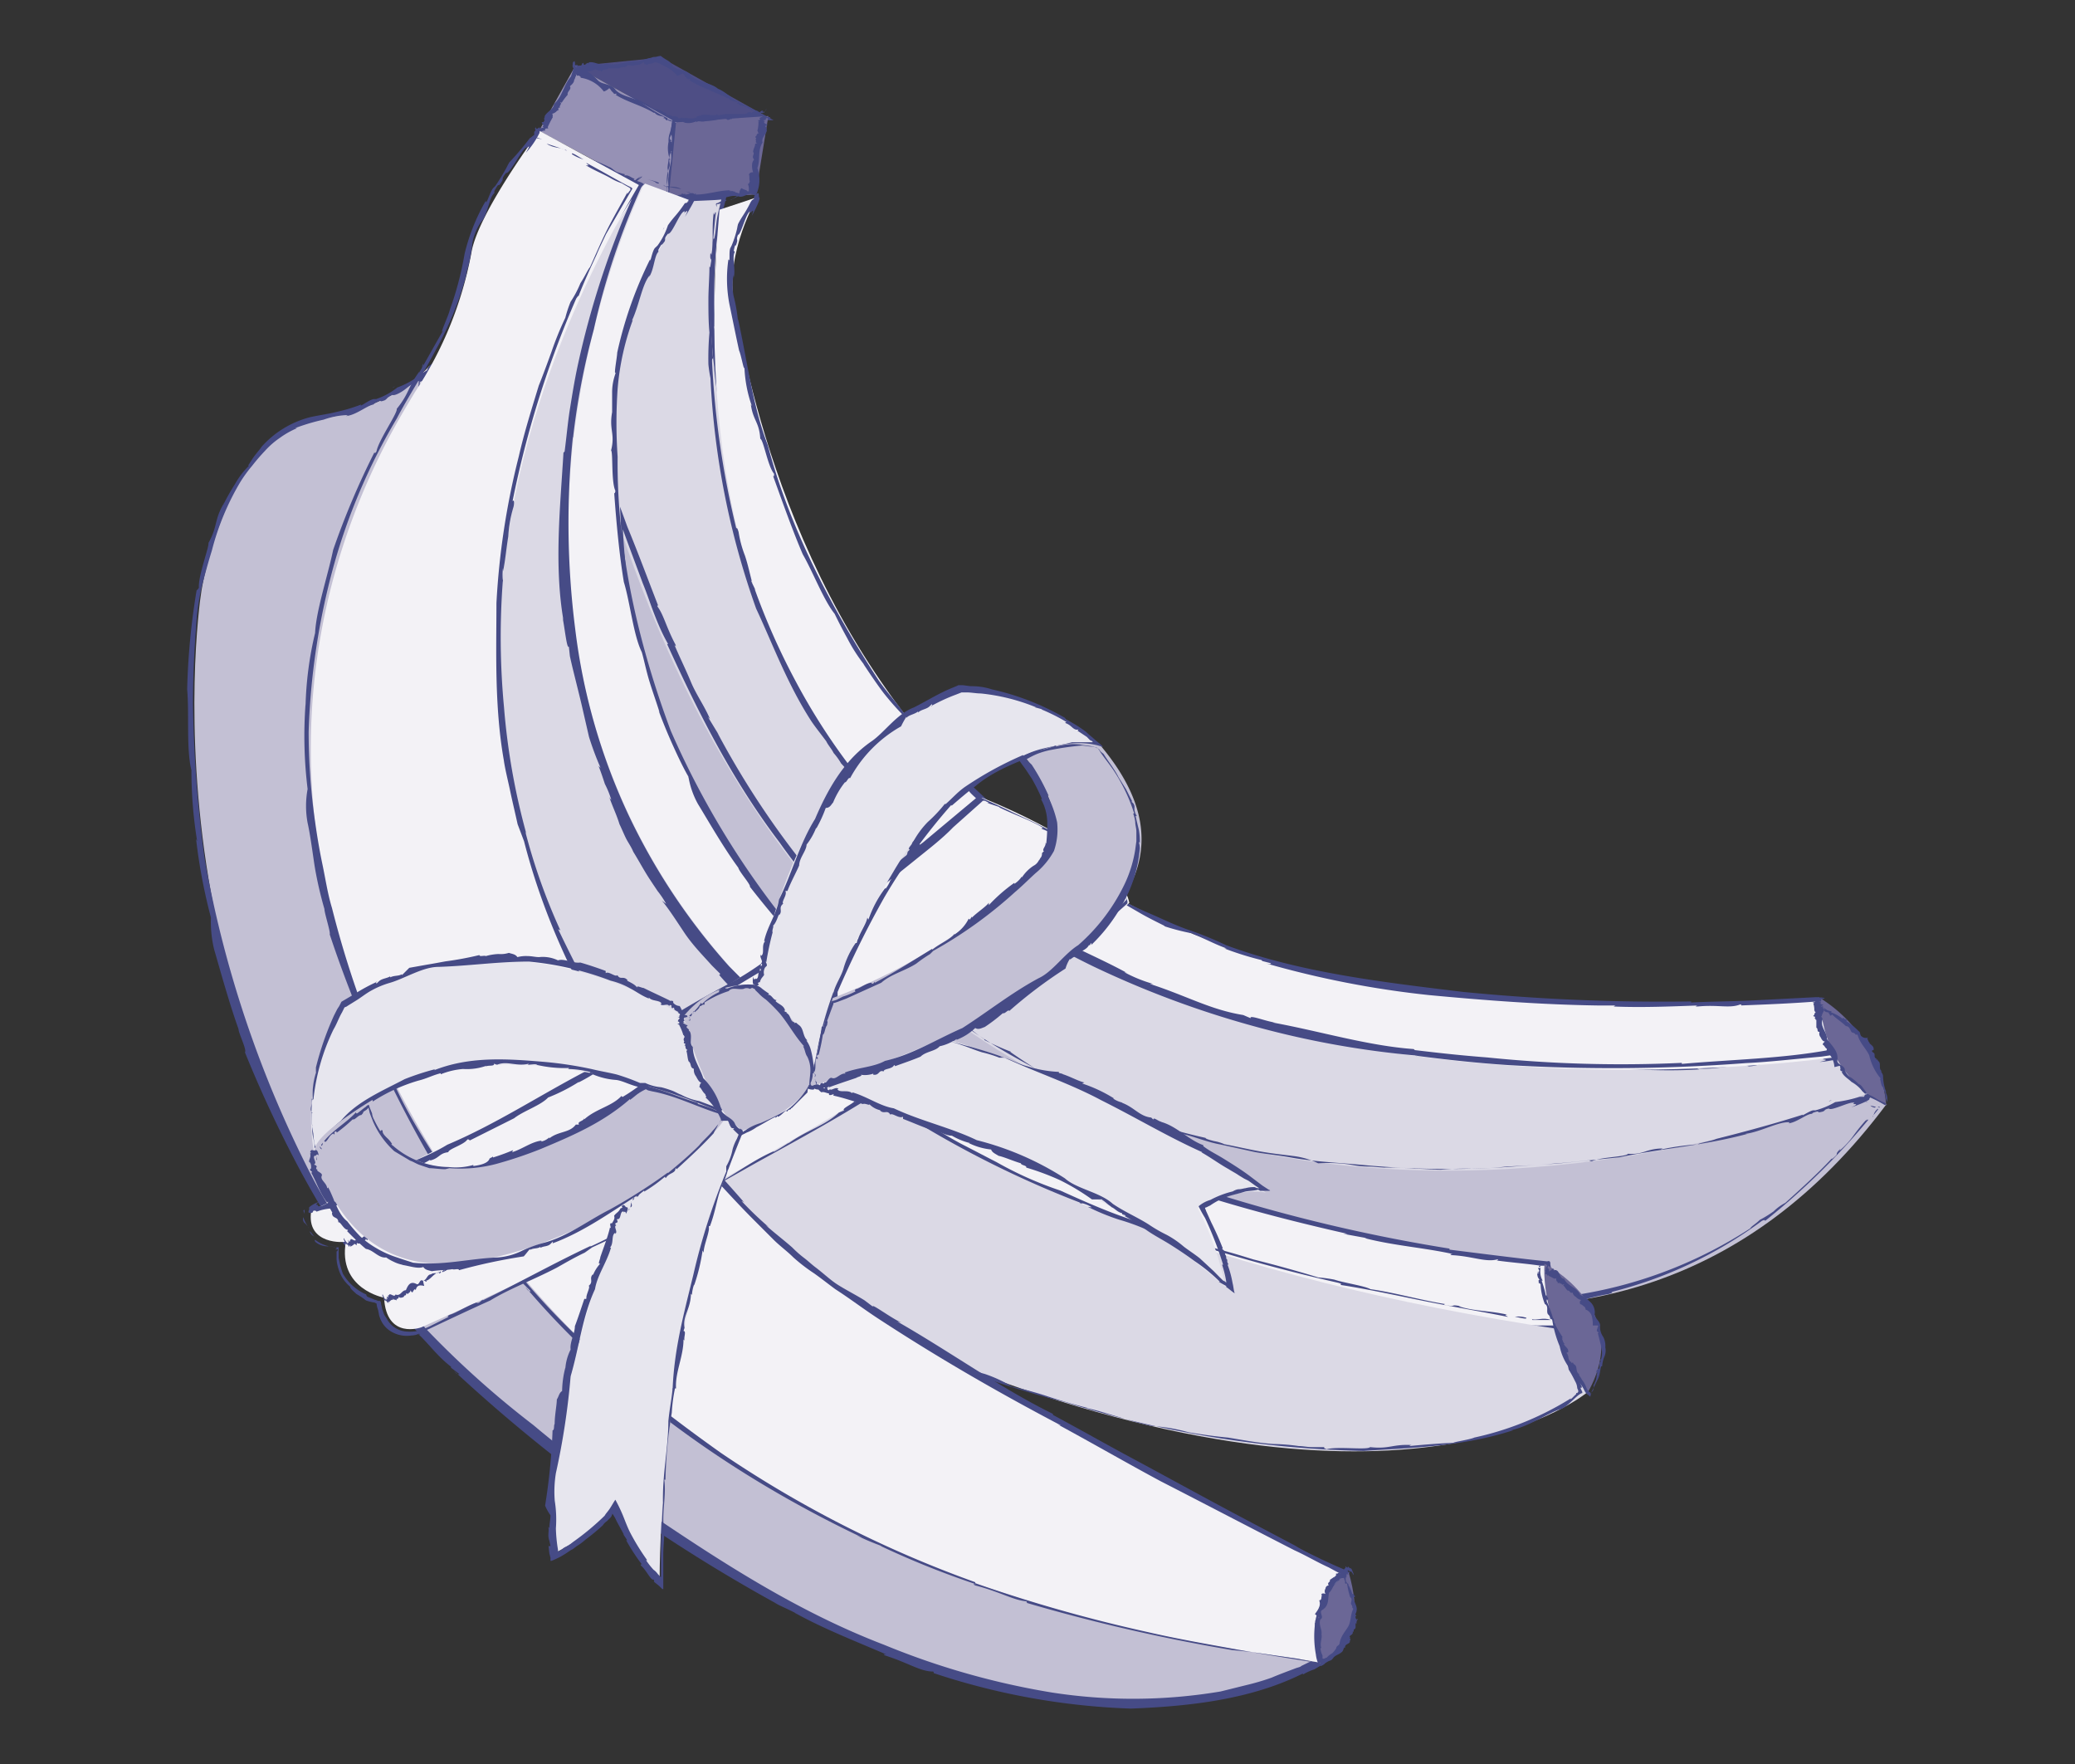 <svg id="Layer_1" data-name="Layer 1" xmlns="http://www.w3.org/2000/svg" viewBox="0 0 200 170"><rect x="0" y="0" width="200" height="170" fill="#333333" stroke="none"/><defs><style>.cls-1{fill:#dbd9e5;}.cls-2{fill:#464b86;}.cls-3{fill:#f3f2f6;}.cls-4{fill:#c3c0d4;}.cls-5{fill:#4e4e85;}.cls-6{fill:#9691b5;}.cls-7{fill:#6b6796;}.cls-8{fill:#e7e6ee;}</style></defs><title>Artboard 35</title><path class="cls-1" d="M177.82,101.52s-57,9.62-86.47-22.3S69.87,19.05,69.87,19.05l-3.48.21S44.18,48,68.74,84.13s86.67,41.75,111.84,21.69Z"/><polygon class="cls-2" points="177.3 101.93 177.3 102.14 177.61 102.45 177.3 101.93"/><path class="cls-2" d="M179,104.29v-.1L177.82,103C178.12,103.57,178.84,103.78,179,104.29Z"/><path class="cls-2" d="M179.25,104.7a1.59,1.59,0,0,0,.41.61c.1.1.1.1.2.1h.1a4.49,4.49,0,0,0-.4-.51C179.45,104.8,179.35,104.59,179.25,104.7Z"/><path class="cls-2" d="M111.41,113.09l-.21.1c1.44.31,2.87.72,4.3,1.13s3,.71,4.5,1h-.2a84.72,84.72,0,0,0,11,1.53c1.84.21,3.68.21,5.53.31h5.52a.4.4,0,0,0-.31.1c.41,0,.72-.1,1.13-.1.1,0-.1.1-.21.1a42.39,42.39,0,0,0,5.63-.3c.41-.11.62-.21.41-.21a71,71,0,0,0,17.7-3.89c.31-.1.31,0,.31,0,2.35-1,4.81-2,7.06-3.27.61-.31,1.13-.62,1.74-.92l1.64-1a8.88,8.88,0,0,0,1.63-1.12l.82-.62.31-.2s.2-.1.1-.1h-.2a.1.1,0,0,0-.1.1c-.11.1-.31.2-.41.31-.31.2-.62.51-.92.71a7.19,7.19,0,0,1-1.85,1.23l.11-.2c-.93.51-.11.3-1.13.82-.41.2,0-.11-.1,0a32.58,32.58,0,0,1-3.17,1.63c-1.13.51-2.15,1-3.07,1.54-.62,0-2.36.92-3.28,1a6.05,6.05,0,0,0-1.33.61,97.82,97.82,0,0,1-12.17,2.66,86.43,86.43,0,0,1-12.69.82c-4,.31-8.7-.41-13.41-.92h0c-1.53-.1-3.78-.51-5.52-.82a8.12,8.12,0,0,1-1.54-.2c-10.74-2.56-21.48-6.34-30.9-12.59A67.66,67.66,0,0,1,74.37,90.58,83.37,83.37,0,0,1,64,75.94s0-.1.21.21a61.09,61.09,0,0,1-4-9.41h0c-3-7.88-3.48-17.09-2.56-25.07a55.82,55.82,0,0,1,3.58-13,59.28,59.28,0,0,1,3.07-6.24c.61-1,1.23-2.05,1.84-3,1-.1,2.36-.1,3.38-.2-.1.51-.31,1.23-.41,1.84S69,22.33,68.84,23h-.1a55.75,55.75,0,0,0,.1,12.39c.11,2,.62,4.09.92,6.13.21,1,.52,2,.72,3a25.77,25.77,0,0,0,.92,3c.72,2,1.33,4.09,2.25,6.14.41,1,.92,2,1.33,3l1.64,2.86c.51.92,1,1.94,1.64,2.87s1.22,1.84,1.84,2.76,1.12,1.84,1.74,2.76,1.23,1.74,1.94,2.66A25.77,25.77,0,0,0,86.34,74l3.07,3.38c.51.61,1,1.12,1.53,1.63l1.54,1.54a20,20,0,0,1,1.43,1.53c.51.52,1,.92,1.43,1.33a53.59,53.59,0,0,0,12.49,8.91,77.28,77.28,0,0,0,14.22,5.52c9,3,18.52,4,27.73,4.91,4.4,0,9.21.62,14,.31l-.21-.1c1.74.2,3.89-.51,5-.21h-.21c.92.11,2.15-.61,2.66-.41l.1-.1c1.13-.1.11.1,1,0,.31,0,.1-.2.82-.2.2.41,2.66-.41,2.86,0-.61.1,1,0-.41.3.41,0,2.25-.3,2-.41.1-.2.82-.51-.31-.41l-.2.21c-.41-.1-.31,0-.41-.1a12.58,12.58,0,0,1-2.76,0h0c-.72.2-1.74.2-2.26.3l-.2-.1c-.41-.1-1.64.41-1.23.1a97.29,97.29,0,0,1-9.82.52c-.51.1-2.56,0-1.84.2a30,30,0,0,0-4.3-.31h.2c-1.84-.3-2.14.21-3.78-.2-.31.2-3.07-.21-4,0-.21-.1-.31-.1-.21-.21-3.07-.2-6.34-.71-8.9-1.12-2.25-.1-5.22-1-7.16-1.13-.72-.2-1.74-.51-2.76-.71a29.11,29.11,0,0,0-3.28-.82h.21c-1.23-.31-2.56-.72-3.79-1.13s-2.35-.71-3.17-.92A10.14,10.14,0,0,0,115,94.77a25.41,25.41,0,0,1-3.17-1.23c-1.23-.51-2.56-1.22-3.69-1.74-.3-.3-1.84-.92-1.84-1.22a48.35,48.35,0,0,1-9.51-6.35,58.81,58.81,0,0,1-8.09-8.59l.11.1c-.72-.72-1.64-1.33-2.36-2,0-.1,0-.1.1.11-.92-1-1.43-2.26-2.35-3.28l.21.1c-.82-1-1.44-2.25-2.46-3.37v-.11l-.61-.81c.1,0,.2,0,.41.41A93,93,0,0,1,73.34,51a65,65,0,0,1-4.29-17.6l.1.41c-.1-.82-.2-1.54-.31-2.36a.38.38,0,0,1,.11.21,52,52,0,0,1,.2-9s0,.52.1.11a11,11,0,0,1,.31-2c.2-.82.41-1.53.51-2.15a6.5,6.5,0,0,0-1.53.21c-.11,0-.21-.11.1-.11-.82,0-1.54.11-2.36.11h-.4c-.11,0-.21.2-.31.3l-.41.51-.61.93c-.82,1.33-1.54,2.66-2.26,4A54.68,54.68,0,0,0,58.82,33c-1.13,4.91-2.46,10.54-2.15,15.86h-.11A61.22,61.22,0,0,0,60.45,69.5a65.82,65.82,0,0,0,3.28,7.16v.1c2.55,4.2,5.11,9.21,8.8,12.9l-.31-.21c.61.51,2,2.35,2,2l.61.71c2.66,2.25,4.5,4.61,8.08,7.06l-.3-.1c.92.61,2,1.43,2.66,1.94-.11-.1-.11,0-.31-.2a56.75,56.75,0,0,0,9.72,5.83l-.41-.1c.82.31,2.05.92,3.28,1.53a34.86,34.86,0,0,0,3.68,1.64h-.21l1.13.41v.1C105.68,111.45,108.44,112.27,111.41,113.09Z"/><path class="cls-3" d="M73,19s-3.17,5.32-2.25,10.34S75.9,59.68,94.63,77s42,21.18,80.83,19.34c0,0-.51,2.25,2.36,5.42,0,0-117.57,18.42-108.47-81.55Z"/><polygon class="cls-2" points="72.83 18.23 72.63 18.23 72.32 18.44 72.83 18.23"/><path class="cls-2" d="M70.38,19.26h.1l1.33-.72C71.2,18.54,70.89,19.16,70.38,19.26Z"/><path class="cls-2" d="M70,19.26a2.43,2.43,0,0,0-.82.31c-.31,0-.1.3-.1.4v-.3h.1a1,1,0,0,0,.51-.21C69.87,19.36,70.07,19.36,70,19.26Z"/><path class="cls-2" d="M78.26,69.6l-.11-.1Z"/><path class="cls-2" d="M87.06,79.94h.2a25.12,25.12,0,0,1-2.76-2.87L81.94,73.9l.1.1a60.64,60.64,0,0,1-5.32-8.29,65.84,65.84,0,0,1-4-9c0,.1.1.1.1.2-.1-.3-.3-.61-.41-.92,0-.1.11.1.11.21-.21-.72-.41-1.74-.72-2.66a10.64,10.64,0,0,1-.61-2.26c-.11-.4-.21-.51-.21-.3a84.75,84.75,0,0,1-2.35-16.17c0-.31.1-.31.1-.2A72.54,72.54,0,0,1,69,20.49c-.11-.21-.11.51-.21,0-.2,1.53,0,2.76-.2,4.09l-.11-.21c-.1,1,.21.21,0,1.23-.1.41-.1-.1-.1.1,0,1-.1,2.15-.1,3.18s0,2.15.1,3.17a28.44,28.44,0,0,0-.1,3.07,13.15,13.15,0,0,0,.2,1.33,76.7,76.7,0,0,0,4.4,22.2c1.54,3.28,3,7.27,5.32,10.85h0c.41.61.92,1.23,1.44,1.94.2.41.51.72.71,1.13a6,6,0,0,1,.72,1l.92,1A54.8,54.8,0,0,0,92.48,85.26a78.92,78.92,0,0,0,12.89,7.87,92.89,92.89,0,0,0,15.35,5.73,87.81,87.81,0,0,0,15.86,2.87s.1.1-.2,0c3.17.41,6,.72,9.1.92h0a170.09,170.09,0,0,0,22.82-.2c2.35-.11,4.81-.41,7.26-.62l2.05-.3h.31c0-.11-.1-.11-.21-.21l-.41-.41c-.2-.31-.51-.61-.61-.82a6.36,6.36,0,0,1-1.33-3.58V96.1H175l-6,.31c-2,.1-4.09.1-6,.2v-.1a196.32,196.32,0,0,1-22-.92c-7.57-.92-15.66-1.84-22.82-4.5a33.79,33.79,0,0,0-3.48-1.43c-1.23-.41-2.46-1-3.68-1.54a36,36,0,0,1-3.58-1.74c-.62-.31-1.13-.61-1.64-.92s-1-.72-1.43-1a95.54,95.54,0,0,1-10.54-8.6l-2.46-2.35L89,71a27.75,27.75,0,0,1-2.15-2.66c-.71-.92-1.43-1.74-2.15-2.76C80.1,58.55,76.11,50.88,74,42.89c-1.43-3.68-1.95-8-2.87-12.17v.2a15.12,15.12,0,0,0-.41-2.35,4.32,4.32,0,0,1-.1-1.13,2.92,2.92,0,0,1,.1-.92v.21c.21-.82-.2-1.95.11-2.46l-.11-.1c.21-1,.11-.1.31-.82.1-.31-.1-.2.1-.72.31,0,.82-2.35,1.23-2.25-.2.52.51-.71.1.41.21-.3.92-1.74.72-1.74-.1-.2.1-.82-.51-.1v.21c-.31.2-.21.2-.31.3-.61,1.23-.82,1.33-1.23,2.15h0a9.78,9.78,0,0,1-.61,2.05l-.1.2c-.21.31,0,1.54-.21,1.13a12.87,12.87,0,0,0,.11,4.4c.3,1.43.61,3,.92,4.4.2.41.51,2.25.51,1.53a12.68,12.68,0,0,0,.71,3.79.35.35,0,0,1-.1-.21c.21,1.64.82,1.74.92,3.38.31.1.72,2.66,1.33,3.38,0,.2,0,.3-.1.2.92,2.56,1.94,5.42,2.87,7.57,1,1.74,2,4.4,3.07,5.73.3.62.71,1.44,1.22,2.36a16.06,16.06,0,0,0,1.64,2.56l-.1-.11c.61.92,1.33,2,2,2.87a26.59,26.59,0,0,0,2,2.25,10.53,10.53,0,0,0,1.33,2.25c.51.51,1.33,1.33,2.15,2.25s1.84,1.74,2.66,2.56c.1.31,1.33,1.23,1.33,1.43,1.33.92,2.56,2,4,3.07l2.15,1.54c.71.51,1.43,1,2.25,1.53l2.25,1.54c.72.51,1.53.92,2.35,1.43s1.54.92,2.25,1.33,1.54.82,2.36,1.23h-.1a21.8,21.8,0,0,0,2.76.71c.1,0,.1.11-.1,0,1.12.41,2.14,1,3.37,1.44H118a29.65,29.65,0,0,0,3.58,1.12l.1.1.82.21c0,.1-.1.1-.51,0a92.06,92.06,0,0,0,15.76,3.07c5.42.51,10.84.92,16.26,1h1.74a.31.31,0,0,0-.2.1c2.66.11,5.42,0,8.08-.1,0,0-.41.1,0,.1,1.95-.2,3.07.21,4.1-.2.1,0,.2.1,0,.1,2.55-.1,5.11-.2,7.67-.41h.2V97a.85.85,0,0,0,.11.51l.3.93a10.14,10.14,0,0,0,.92,1.73c.11.11.21.31.31.41l.21.21.1.2.1.11h-.1l-1.33.1c-4.4.82-9.52.92-14.12,1.33v-.1a126.8,126.8,0,0,1-18.73-.52c-2.55-.2-4.4-.4-7-.71l-.11-.1c-4.4-.31-9.1-1.74-13.61-2.56H123c-.72,0-2.66-.82-2.45-.41l-.72-.31c-3.17-.51-5.42-1.84-9-3h.31a13.76,13.76,0,0,1-2.76-1.12c.1,0,.1,0,.31.1-2.77-1.53-6.14-2.86-9-4.6l.41.1a60.42,60.42,0,0,1-5.63-3.68h.11l-.93-.62.11-.1A30.81,30.81,0,0,1,87.06,79.94Z"/><path class="cls-2" d="M71,22a.38.38,0,0,0,.1-.31A.52.52,0,0,1,71,22Z"/><path class="cls-4" d="M179.86,105.41S90.33,142.56,59.63,50.47c0,0,.41,36,26.81,53.31s68.66,38.37,95.37,2.66Z"/><polygon class="cls-2" points="179.56 106.03 179.66 106.13 180.07 106.23 179.56 106.03"/><path class="cls-2" d="M181.09,106.74h.1a.1.1,0,0,0-.1-.1h-.41l-.41-.1a.78.78,0,0,0,.41.2.1.1,0,0,0,.1-.1c.21,0,.31,0,.31.1C181.19,106.64,181.19,106.74,181.09,106.74Z"/><path class="cls-2" d="M181,106.85c-.41.3-.41.71-.51.81C180.48,107.46,181.19,106.85,181,106.85Z"/><path class="cls-2" d="M122.46,122.19l-.21.11c1.23.3,2.56.71,3.79,1.12s2.66.72,4,1h-.2a55.47,55.47,0,0,0,19.64,1.22c-.1,0-.1.11-.2.11.3-.11.71-.11,1-.21.1,0-.1.1-.2.1a13.73,13.73,0,0,0,2.66-.41,20.9,20.9,0,0,1,2.25-.51c.41-.1.51-.2.3-.2a41.21,41.21,0,0,0,14.53-6.86c.21-.1.31-.1.31,0a68.56,68.56,0,0,0,9.93-9.72c0-.2-.41.31-.11-.1a17.71,17.71,0,0,0-1.33,1.64,8.18,8.18,0,0,1-1.33,1.43l.11-.21c-.72.72,0,.31-.72.92-.31.21,0-.1-.1,0-1.43,1.54-3.07,3-4.5,4.3a4.73,4.73,0,0,0-1.13.82,10.84,10.84,0,0,1-1.33.82c-.41.41-.82.61-.92.82a42.79,42.79,0,0,1-21,6.85c-3.48.52-7.77,0-11.87-.51h0a30.47,30.47,0,0,1-4.91-.82l-1.33-.2a123.61,123.61,0,0,1-27.52-11.26c-5-2.76-9.52-5.62-13.92-8.49A57.62,57.62,0,0,1,76,93.75s0-.1.2.1a51.43,51.43,0,0,1-5.32-7.37h0c-4.2-6.24-6.75-13.91-8.7-20.87A80.31,80.31,0,0,1,60,50.36h-.2c.71,2,1.43,3.89,2.15,5.84.41,1,.71,1.94,1.12,3s.82,2,1.33,2.87h-.1c3.07,6.75,6.34,13.2,10.85,19.13C79.59,87.51,85.52,93,91.56,97.74c3.68,3.07,9.31,5.83,13.3,7.78l1.54.81,1.53.72c1,.41,2.15.92,3.17,1.33a29.21,29.21,0,0,0,3.28,1c1.12.31,2.14.72,3.27.92l3.27.72c1.13.21,2.26.31,3.38.51,2.25.41,4.5.51,6.86.72a87,87,0,0,0,12.58.31c2-.11,4.2-.31,6.24-.41l6.14-.62c3.79-.82,8.09-1.12,12.28-2.25h-.2c1.53-.2,3.27-1.23,4.3-1.12l-.11.1c.82-.1,1.74-.92,2.25-.92l.11-.1c.92-.31.1.1.92-.11.3-.1.1-.2.61-.3.21.3,2.25-.82,2.46-.52-.51.21.82-.1-.31.41.31-.1,1.94-.71,1.74-.82.1-.2.61-.61-.41-.4l-.1.2h-.41a13.57,13.57,0,0,1-2.36.51h0A7.64,7.64,0,0,1,175,107h-.2c-.31,0-1.33.71-1,.41-2.56.82-5.52,1.63-8.39,2.35-.41.21-2.25.51-1.53.51a24.63,24.63,0,0,0-3.79.51.35.35,0,0,1,.21-.1c-1.64,0-1.85.62-3.38.51-.2.31-2.66.31-3.48.72-.2,0-.31-.1-.2-.1-2.66.3-5.63.51-8,.61a32,32,0,0,1-3.28.21,28.54,28.54,0,0,0-3.07.1c-.72,0-1.64-.1-2.56-.1a27.54,27.54,0,0,0-3-.11h.2c-.51,0-1.13-.1-1.74-.1s-1.23-.1-1.74-.2a15,15,0,0,0-3-.11,7.55,7.55,0,0,0-2.45-.71c-.72-.1-1.84-.21-3-.41s-2.45-.51-3.58-.72a4.14,4.14,0,0,0-1-.3c-.41-.11-.82-.21-.82-.31a52.29,52.29,0,0,1-18.83-8.29h.1c-.82-.31-1.74-.72-2.56-1.13-.1-.1,0-.1.11,0-1-.61-1.84-1.43-2.87-2.14l.21.1c-.92-.62-1.74-1.64-2.87-2.36v-.1l-.71-.51c.1,0,.1-.1.51.21A83.51,83.51,0,0,1,69.15,70.62l.2.31-1.12-1.84.2.2c-.51-1.22-1.33-2.35-1.84-3.58S65.47,63.26,65,62.13c0,0,.21.31.11,0-.92-1.74-1.13-2.86-1.74-3.68,0-.1,0-.21.1,0-1-2.56-1.94-5.12-3-7.68l-.71-1.94.1,2.05c.1,2.66.41,5.42.71,8.08,1,4.4,1.85,9.41,3.59,13.81H64c2.15,5.73,4.61,11.67,8.19,16.89a54.47,54.47,0,0,0,4.3,5.52v.1c3.17,3.07,6.44,6.86,10.43,9.11l-.3-.1c.71.3,2.25,1.53,2.25,1.12l.61.51c2.87,1.34,4.71,3.18,8.19,4.92l-.21-.11c.92.52,2,1,2.56,1.44-.1,0-.1,0-.31-.11,2.66,1.85,5.94,3.18,9,4.71h-.41c1.53.61,4.19,2,6.14,2.76h-.1l1,.31v.1Z"/><path class="cls-2" d="M176.28,106.13c.1,0,.21-.1.31-.1A.52.52,0,0,0,176.28,106.13Z"/><polygon class="cls-5" points="55.44 6.37 63.73 5.55 74.16 11.38 65.36 11.89 55.44 6.37"/><polygon class="cls-2" points="55.13 6.98 55.13 6.98 55.23 6.88 55.13 6.98"/><path class="cls-2" d="M55.54,6.88h0l-.31.1C55.23,7.18,55.54,6.77,55.54,6.88Z"/><path class="cls-2" d="M55.54,7c0,.1.1,0,.21,0C55.64,7,55.64,6.77,55.54,7Z"/><path class="cls-2" d="M63,10.46h0c-.31-.1-.51-.41-.82-.51h0a21.48,21.48,0,0,0-2.25-1H60c-.1,0-.1.11-.2,0h.1c-.1-.2-.51-.1-.51-.3-.1,0-.1,0-.1.1a10.67,10.67,0,0,0-1.95-.82V7.8a3.33,3.33,0,0,1-1.63-.72c-.11.1,0,.1-.11.1.11.21.41,0,.51.21l-.1.1c.1.1.1-.2.21,0s-.11.1,0,.1A1.44,1.44,0,0,0,57,7.9c0,.21.21.1.21.31.1,0,.1,0,.2-.1.82.51,1.64.81,2.56,1.33.51-.11.82.51,1.33.71h0a1.39,1.39,0,0,1,.62.21h.2a5.83,5.83,0,0,0,1.53,1l.82.41.41.2.51.31h.21A10.8,10.8,0,0,0,69.66,12v.11c.41-.11.82,0,1.13-.11h0a3.56,3.56,0,0,1,1.53-.2,4.76,4.76,0,0,0,1.54-.21h.71c-.92-.51-2-1.12-3-1.53V10c-.93-.31-1.54-1.13-2.36-1.44-.71-.61-1.94-.61-2.66-1.33-.41-.61-1.43-.41-1.74-.92a1.2,1.2,0,0,0-.51-.51,5,5,0,0,1-.61-.41c-.21,0-.41.1-.62.1s-.3.11-.51.11l-1,.3c-1.13-.1-2,.52-3.17.21-.52.31-1-.21-1.64-.1v.1c-.21-.21-.41.41-.51,0h0c-.11-.21-.21.41-.31.2v.11c-.1,0,0-.11-.1-.11s0,.21-.1.11c-.11-.41-.31.1-.31-.31.1,0-.1-.1,0-.21a.21.21,0,0,0-.21.21c0,.2-.1.31.11.51v-.1c.1.1,0,.1.1.2s.2.21.31.31h0c.1-.21.2-.1.2-.1V7c.1.2.21-.31.1,0,.31-.1.72-.1,1.13-.21,0-.1.31,0,.2-.2.11.2.41.2.51.2h0c.21.31.21-.3.41,0,0-.2.31,0,.41-.3v.1h1c.2-.2.61,0,.81-.31.21,0,.52.11.72,0h0a1.17,1.17,0,0,0,.82-.3c.1.3.2.2.31.3.2-.2.51-.1.82-.3,0,.1.1,0,.1,0v.1h0c0-.1.2,0,.41.1l.61.31a3.72,3.72,0,0,1,1,.82h0c.11,0,.41-.21.52-.21h0c.1,0,.2.31.3.31h-.1c.2,0,.2.31.41.2h.1a.1.1,0,0,1-.1.11c1.13.71,2.46,1.12,3.68,1.74h.11c.2.3.61.3.92.4l-.11.11c.31,0,.31.41.52.1l-.11.1a1.92,1.92,0,0,1,.92.41c.21.1.41.1.62.21,0,.1-.21.1-.41.1s-.31,0-.31.1l-.1-.1a2.3,2.3,0,0,1-.92.1H70.07c-.31,0-.51.1-.92.1V11c-.51.31-1.23-.2-1.74.2v-.1c-.1.21-.31,0-.31.31l-.1-.1c-.41.41-.72-.11-1.23.1v-.1a.61.61,0,0,1-.41.1v-.1a.85.85,0,0,0-.51-.11c-.2-.1-.51-.1-.71-.2l.1-.1c-.21,0-.51-.31-.82-.31h-.2l.1-.1C63.62,10.66,63.32,10.66,63,10.46Z"/><polygon class="cls-6" points="51.96 12.61 55.44 6.37 65.36 11.89 64.55 19.36 51.96 12.61"/><path class="cls-2" d="M52.06,13.12h0l-.3.1C51.76,13.43,52.06,13,52.06,13.12Z"/><path class="cls-2" d="M52.06,13.22c0,.1.1,0,.21,0C52.16,13.22,52.06,13,52.06,13.22Z"/><path class="cls-2" d="M59.53,16.6h0c-.31-.1-.51-.41-.82-.51h0a18.67,18.67,0,0,0-2.25-.92h.1c-.1,0-.1.1-.2,0h.1c-.1-.21-.51-.11-.51-.31a.1.1,0,0,0-.1.1,6.52,6.52,0,0,0-2-.72v-.1a3.4,3.4,0,0,1-1.63-.71c-.11.1,0,.1-.11.1.11.2.41,0,.52.2l-.11.11c.11.1.11-.21.21,0s-.1.1,0,.1a1.12,1.12,0,0,0,.82.2c0,.21.2.1.3.31.11,0,.11,0,.21-.1a27,27,0,0,0,2.56,1.22c.51-.1.82.52,1.33.72h0a1.35,1.35,0,0,1,.61.21h.21A34.33,34.33,0,0,0,62,18.44c.41.31.82.51,1.23.82l.3.2.51.31a9.67,9.67,0,0,0,1,.51V18.34h.1c0-.41.1-.72.1-1.13h0c-.2-.92.21-1.94,0-2.86A15.91,15.91,0,0,0,65.47,12a5.63,5.63,0,0,0-1.13-.51v-.1A18.38,18.38,0,0,1,62,10c-.72-.62-2-.62-2.66-1.33C58.92,8,58,8.21,57.59,7.7a4.52,4.52,0,0,0-2.25-1.33c-.11.4-.21.71-.31,1-.72.82-.82,1.94-1.64,2.66,0,.51-.71.72-.92,1.23h.1c-.3.1.11.51-.3.51h0c-.21,0,.3.41,0,.41l.1.1c0,.1-.1,0-.21,0l.11.1c-.31-.2-.11.31-.41.1,0-.1-.21,0-.21-.2-.1,0-.1.2,0,.31s.31.3.41.2l-.1-.1h.2a.64.64,0,0,1,.41-.1h0c-.1-.11,0-.21.11-.21h.1c.2,0-.21-.3,0-.1a9.63,9.63,0,0,1,.51-1c-.1-.11.1-.21-.1-.31a.84.84,0,0,0,.51-.31h0c.31,0-.1-.3.31-.3-.21-.11.2-.31,0-.52.1,0,.1,0,.1.11a5.29,5.29,0,0,1,.61-.82c-.1-.31.41-.51.21-.82.1-.1.41-.31.41-.61h0c.1-.11.1-.31.2-.41a.32.32,0,0,0-.1-.21c.2.21.2.21.2.31h0v-.1h.21c0,.1.2.1.1.2A3.42,3.42,0,0,1,58.2,8.82h0a1.27,1.27,0,0,0,.51-.31h0c.11,0,.21.31.31.31h-.1c.2,0,.2.31.41.21h.1a.1.1,0,0,1-.1.1c1.12.71,2.45,1,3.68,1.74h.1c.21.3.62.3.92.41l-.1.1c.31,0,.21.41.51.1a.1.1,0,0,1-.1.1c.31.11.31.11.41.11s-.1.71-.1,1.12c.3.62-.1,1.23.1,1.84h-.1c.2.82-.21,1.54-.21,2.36a2.82,2.82,0,0,0,0,.92h-.1a.74.74,0,0,1-.1.82c-.21-.11-.31-.21-.41-.11v-.1c-.1.21-.21-.2-.31.1a.1.1,0,0,0-.1-.1c-.51.21-.51-.51-1.13-.51h.11c-.11,0-.31,0-.31-.1h.1c-.2-.41-.71-.41-1.12-.62l.1-.1c-.21,0-.51-.31-.82-.31h-.2l.1-.1S59.84,16.7,59.53,16.6Z"/><polygon class="cls-7" points="74.06 11.18 72.83 18.75 64.44 19.16 65.16 11.79 74.06 11.18"/><path class="cls-2" d="M73.75,10.77h0l.11-.21C73.86,10.36,73.75,10.87,73.75,10.77Z"/><path class="cls-2" d="M73.65,10.77c-.1-.11-.1.1-.1.1S73.75,10.87,73.65,10.77Z"/><path class="cls-2" d="M67.1,11.69v.1c.21-.21.52,0,.82-.1h0a11.36,11.36,0,0,0,2-.31v.1l.1-.1v.1c.2.21.41-.1.51,0a.14.14,0,0,0,0-.2A10.52,10.52,0,0,0,72.12,11v.1a2.29,2.29,0,0,1,1.43-.2c0-.1-.1-.1,0-.21-.2-.1-.31.21-.41.11v-.11c-.1,0,0,.21-.1.11v-.11a.75.75,0,0,0-.62.21c-.1-.21-.2,0-.3-.1-.11.1-.11.1-.11.2-.71,0-1.53.2-2.25.2-.3.31-.81,0-1.22.11h0a.81.81,0,0,1-.52.1l-.1.1a6,6,0,0,0-1.33-.1H64.85l-.1.51a4.24,4.24,0,0,1-.2.92,2.11,2.11,0,0,0-.11.82,3,3,0,0,0,.11,1.64h-.11c0,.3-.1.61-.1.92h0c.21.82-.2,1.53,0,2.35,0,.21-.1.51-.1.72a14.34,14.34,0,0,0,2.25-.21v.11c.72-.21,1.43.1,2.25,0,.82.1,1.54-.41,2.35-.31.52.31,1-.41,1.54-.1l.2.1A3.44,3.44,0,0,0,73,16.19c.31-.82,0-1.74.51-2.46-.2-.41.41-.82.41-1.23h-.1c.3-.1-.31-.4.1-.4h0c.2-.11-.41-.21-.21-.31h-.1c0-.1.1,0,.1-.1s-.2,0-.1-.11c.41,0,0-.2.41-.2,0,.1.21-.1.21.1,0,0,.1-.2-.11-.2s-.3-.11-.51-.11h-.1c0,.11-.2.11-.31.21h0a.13.13,0,0,1,0,.2h-.1c-.2,0,.31.21,0,.11a2.92,2.92,0,0,1-.1.92c.1.1,0,.2.2.2a.33.33,0,0,0-.3.31h0c-.31.1.2.2-.11.31.21.1-.1.3.21.41h-.21c0,.3-.2.51-.2.81.2.21-.21.41.1.72a.79.79,0,0,0-.2.51h0a1.8,1.8,0,0,0,.1.72c-.31,0-.31.1-.41.2.1.21,0,.41.1.72-.1,0,0,.2-.2.2a1.15,1.15,0,0,1,.1.51v.21c-.1,0-.21,0-.21-.1a1.94,1.94,0,0,1-.51-.21h0a.79.79,0,0,0-.2.51h0c-.1,0-.21-.1-.41-.1v-.1c-.1.1-.21-.1-.41,0v-.1l-.1.1v-.1c-1,0-2.15.41-3.28.41v-.11l-.2.11v-.11c-.31-.1-.51.11-.82.11v-.11c-.2.21-.31-.2-.41.21v-.1a2.31,2.31,0,0,1-.82.1h-.41a.1.1,0,0,0-.1.1c-.2-.1.1-.51-.1-1h.1a3.76,3.76,0,0,1,.21-1.84c.1-.31,0-.41,0-.72h.1c-.31-.51.41-.92.1-1.43h.1c-.2-.11.1-.31-.2-.31l.1-.1c-.41-.31.2-.51,0-.92h.1c0-.11-.1-.21,0-.31h0c.21-.2.1-.31.1-.51.11,0,.21-.1.31-.1v.1c.1-.21.41,0,.62-.1v.1l.1-.1v.1A1.72,1.72,0,0,0,67.1,11.69Z"/><path class="cls-3" d="M66.39,19.26s-7.47,11-7.17,18.83-5.32,73.77,89.64,83.69l1.64,6.35S55,132.43,50.83,44a32.42,32.42,0,0,1,11.36-26.3Z"/><polygon class="cls-2" points="66.59 18.64 66.49 18.54 66.08 18.44 66.59 18.64"/><path class="cls-2" d="M63.93,17.83c.1,0,0,.1.1.1l1.64.3C65.06,17.83,64.34,18.13,63.93,17.83Z"/><path class="cls-2" d="M63.52,17.62a3.9,3.9,0,0,0-1.12-.31,2.68,2.68,0,0,1,.71.21C63.32,17.72,63.52,17.72,63.52,17.62Z"/><path class="cls-2" d="M54.42,68.37c0-.1,0-.1-.11-.2A.3.3,0,0,1,54.42,68.37Z"/><path class="cls-2" d="M60.25,81.67l.2.11c-.3-.62-.71-1.23-1-1.84-.21-.31-.31-.62-.51-.93s-.31-.71-.41-1c-.51-1.33-1-2.76-1.64-4.09l.1.2c-.2-.41-.3-.82-.51-1.23s-.31-.81-.41-1.33c-.3-.81-.51-1.73-.82-2.55s-.51-1.64-.81-2.46S54,64.79,53.8,64c-.41-1.74-.92-3.37-1.23-5.11s-.61-3.48-.92-5.22c0,.1.11.1.11.2a11.5,11.5,0,0,1-.31-1.12c0-.1.1.1.1.2-.1-.71-.2-1.84-.31-2.86S51,48,51,47.6s-.1-.61-.21-.41c-.1-.71-.1-1.43-.2-2.15l-.1-1.12V40.54c.1-.72.1-1.43.2-2.25a35.49,35.49,0,0,1,2.05-8.6c.1-.2.2-.3.2-.2a30.45,30.45,0,0,1,3.48-6.75,22.15,22.15,0,0,1,2.46-3,16.68,16.68,0,0,1,1.33-1.33c.2-.21.51-.41.71-.61l.41-.31.52-.41c.2-.31-.72.51-.11-.1l-.41.3c-.1.11-.2.11-.2.21l-.41.41-.82.82c-.51.51-.92,1.12-1.53,1.63l.1-.2c-.72.82,0,.31-.82,1.12-.31.31,0-.1-.1,0A21.9,21.9,0,0,0,54,27.14c-.41.41-1,2.25-1.54,3-.1.62-.31,1.13-.31,1.44a31.58,31.58,0,0,0-1.74,12c.11,2,.31,4.09.52,6,.1,1,.1,2,.3,3.07l.52,3.06c.4,1.85.71,4,1.22,6,.21,1,.41,2.15.72,3.28a8.85,8.85,0,0,0,.41,1.63l.51,1.64h0c.51,1.43,1.23,3.48,1.74,5.12l.72,1.33c.51,1.22.92,2.45,1.43,3.68A36,36,0,0,0,60.25,82a57.53,57.53,0,0,0,4,7,75.43,75.43,0,0,0,10.23,12.48,78.61,78.61,0,0,0,29.37,18.42s.1.1-.21,0a91.46,91.46,0,0,0,9.31,3.17h0c3.89,1,8,1.95,12,2.77a104.68,104.68,0,0,0,12,1.63c2.35.21,4.81.41,7.26.51,1.23,0,2.46.11,3.79.11h2.86a.11.11,0,0,0,.11-.11l-.31-1c-.31-1.23-.62-2.45-.92-3.68l-.21-.92-.1-.52c0-.2,0-.4-.31-.3l-1.94-.21c-2.56-.3-5-.61-7.47-.92v-.1a159.44,159.44,0,0,1-22.92-5.42c-7.67-2.56-15.86-5.63-22.82-10.13-4.19-2.87-9.92-6.55-13.1-10.13A82.09,82.09,0,0,1,64.65,70.42c-3.17-8.49-5.22-17.5-5.12-26.4a47.7,47.7,0,0,1,0-6.55A25.1,25.1,0,0,1,61,30.82l-.1.1c.72-1.53,1-3.58,1.74-4.4l-.1.21c.51-.72.51-2.05.92-2.46v-.2c.51-.92.1-.11.61-.82.11-.31-.1-.21.31-.72.41.1,1.23-2.35,1.64-2.15-.31.52.61-.71,0,.52.2-.31,1.12-1.85.92-1.74-.1-.21.2-.93-.51-.11v.31c-.31.21-.21.21-.41.21-.82,1.22-1,1.22-1.64,2.14h0a7,7,0,0,1-1,1.95l-.21.2c-.3.21-.51,1.64-.51,1.13a38.66,38.66,0,0,0-3.17,9c0,.41-.41,2.46-.1,1.84A5.28,5.28,0,0,0,59,37.88v1.84c-.31,1.74.31,2.05-.1,3.69.2.2,0,3,.41,3.88,0,.21-.11.31-.11.21.21,3,.52,6.14.93,8.59.61,2,.92,5.12,1.73,6.76.21.71.41,1.74.72,2.76s.72,2.15,1,3.07l-.1-.2c.41,1.12.92,2.35,1.43,3.47s1,2.15,1.44,2.87a8.2,8.2,0,0,0,.92,2.66c.82,1.33,2.45,4.19,3.89,6.14.1.41,1.22,1.64,1.12,1.84a97,97,0,0,0,15.76,16l-.1-.1c.82.51,1.84.92,2.66,1.33.1.1,0,.1-.1,0,1.12.72,2,1.54,3.17,2.25l-.21-.1c.51.31,1,.72,1.64,1s1.13.72,1.84,1v.1l.82.41c-.1,0-.1.1-.51-.1,9.92,5.73,21.28,9.1,32.64,11.66h-.41l2.25.41h-.2c2.76.72,5.73.92,8.49,1.53,0,0-.41,0-.1.11,2,.1,3.27.71,4.4.41.1,0,.1.1-.11.1,1.44.2,2.87.3,4.3.51H149c.1,0,.1.1.1.2l.31,1,.51,2.15.51,2c.31.51-.2.41-.92.41-1.43,0-2.86,0-4.4-.1-4.81.2-10.23-.61-15.14-1.13v-.1a102,102,0,0,1-19.54-4.6c-1.33-.41-2.46-.82-3.59-1.23s-2.25-.82-3.47-1.33v-.1c-4.51-1.54-9-4.3-13.31-6.55l.31.1c-.82-.2-2.56-1.64-2.46-1.23l-.71-.51a18.26,18.26,0,0,1-4-2.66c-1.23-1-2.66-2-4.2-3.38l.21.11c-.82-.72-1.84-1.44-2.46-2,.1.1.1,0,.31.2-2.35-2.45-5.22-5-7.47-7.77l.41.2c-1.33-1.12-3-3.89-4.4-5.73l.1.1c-.2-.3-.51-.61-.72-.92l.11-.1c-.82-1.23-1.54-2.45-2.36-3.68l-.61-.92-.51-.92A3.86,3.86,0,0,1,60.25,81.67Z"/><path class="cls-2" d="M63.83,22.23c.1-.11.1-.21.2-.31A1.7,1.7,0,0,1,63.83,22.23Z"/><path class="cls-1" d="M150.5,128.13l2.55,6s-16.16,14-58.63-1.74S30.47,62.64,61.78,18.13c.11-.1.21-.3.31-.41S16.76,108.07,150.5,128.13Z"/><path class="cls-2" d="M147.63,127.11c.1,0,0,.1.1.1h1.74C148.76,126.9,148,127.31,147.63,127.11Z"/><path class="cls-2" d="M147.12,127a2.48,2.48,0,0,0-1.13-.1C146.2,126.9,147.22,127.21,147.12,127Z"/><path class="cls-2" d="M90,108.38c.11,0,.11.1.21.1A.39.39,0,0,1,90,108.38Z"/><path class="cls-2" d="M76.93,99.68h-.21c1.23.92,2.36,1.95,3.58,3s2.56,1.84,3.89,2.76l-.2-.1A98.78,98.78,0,0,0,104.35,116a.39.39,0,0,1-.31-.1,3.52,3.52,0,0,1,1.13.41c.1.1-.11,0-.31,0a21.82,21.82,0,0,0,3,1.23,21.39,21.39,0,0,1,2.56.92c.4.1.71.1.4,0A173.72,173.72,0,0,0,129,123.63c.31.1.31.1.2.2,2.66.41,5.32,1,8,1.54s5.43,1,8.09,1.53c.2,0-.51-.2,0-.2-1.74-.41-3.17-.31-4.71-.82h.21c-1.13-.21-.31.1-1.44-.1-.41-.11.11-.11-.1-.11-2.46-.41-4.91-1.12-7.16-1.43-.51-.31-2.56-.61-3.48-.92a13.46,13.46,0,0,0-1.54-.21c-2-.61-4.19-1.22-6.24-1.73-1-.31-2-.62-3.17-.93s-2.05-.71-3.07-1c-2-.71-4.19-1.43-6.24-2.15s-4.09-1.63-6.14-2.56A34.9,34.9,0,0,1,96.06,112c-1-.51-2.15-1.12-3.17-1.64s-2.15-1.22-3.17-1.84h0c-.72-.41-1.54-.82-2.46-1.33-.41-.3-.92-.51-1.33-.82l-1.23-.92-1.43-.82c-1.13-.81-2.35-1.73-3.48-2.55s-2.15-1.85-3.27-2.87c-.51-.51-1.13-.92-1.64-1.43L73.35,96.2l-3.07-3.07a60.9,60.9,0,0,1-9.62-14.42A58.83,58.83,0,0,1,55.44,60.6,80.91,80.91,0,0,1,55.23,42s.11-.1,0,.21a69.74,69.74,0,0,1,2-10.44h0a70.3,70.3,0,0,1,4.71-14l-.41-.2c-1.13,1.64-2.26,3.27-3.28,5-.51.82-.92,1.74-1.43,2.56a20.6,20.6,0,0,0-1.33,2.56,74.87,74.87,0,0,0-8.8,31.21h-.1c-.11,2.15-.11,4.29-.11,6.44s.11,4.3.41,6.35.52,4.19.92,6.34.93,4.2,1.54,6.24a57.7,57.7,0,0,0,5.12,12.59,108.37,108.37,0,0,0,7.26,11.56,40.93,40.93,0,0,0,6,6.86c.61.51,1.12,1.12,1.74,1.63s1.12,1,1.74,1.54a20.85,20.85,0,0,0,1.63,1.43c.52.41,1,.92,1.54,1.33a54.2,54.2,0,0,0,13.3,8.7,88.36,88.36,0,0,0,15,5.22,103.44,103.44,0,0,0,28.75,4.7c4.51-.3,9.62-.41,14.43-2h-.2c1.84-.41,3.68-1.74,4.81-2.05l-.21.1c.92-.3,1.74-1.53,2.25-1.63v-.11c-.2-.41-.2-.41-.1-.41s.1,0-.1-.41-.21-.1-.41-.71c.31-.31-1.23-2.56-.82-2.87.2.62-.2-1,.41.31-.1-.41-.92-2.15-1-1.94-.21-.11-.72-.72-.31.41l.2.2c0,.41.11.31,0,.51a14.35,14.35,0,0,1,.82,2.76h0a11.49,11.49,0,0,1,.62,1.13,1.46,1.46,0,0,1,.2.61c0,.11.1.21.1.31v.1l-.1.11h-.1v.1l-.21.2c-.2.21-.41.41-.3.21a29.28,29.28,0,0,1-9.31,3.78c-.41.21-2.56.51-1.85.51-.92,0-3.48.21-4.4.31a.39.39,0,0,1,.21-.1c-1.84-.1-2.15.41-4,.2-.31.31-3.17-.1-4.2.21-.2-.1-.3-.1-.2-.21h-1.23c-.41,0-.82-.1-1.23-.1a20.23,20.23,0,0,0-2.45-.2c-1.64-.11-3.07-.41-4.4-.62-1.13-.1-2.56-.3-3.79-.51a17.29,17.29,0,0,0-3.58-.61,28.5,28.5,0,0,1-3-.82c-1.12-.31-2.25-.72-3.37-.92h.2c-1.23-.31-2.66-.72-3.89-1.13s-2.45-.71-3.37-.92a13.21,13.21,0,0,0-2.66-1.23c-.82-.2-2-.71-3.38-1.12s-2.66-1.13-3.89-1.64c-.31-.31-1.94-.92-1.94-1.12A59.8,59.8,0,0,1,75.6,122.3a70.23,70.23,0,0,1-8.91-8.39l.11.1c-.72-.72-1.74-1.43-2.46-2.05-.1-.1,0-.1.1.1-1-1-1.63-2.25-2.55-3.27l.2.1c-.92-1-1.53-2.35-2.56-3.48v-.1c-.2-.31-.41-.51-.61-.82.1,0,.2,0,.41.41A74.73,74.73,0,0,1,46.84,70.11c0,.1.11.31.11.41-.11-.82-.21-1.64-.31-2.45a.35.35,0,0,1,.1.2c0-.82-.1-1.53-.1-2.35V63.56a34.94,34.94,0,0,1,.1-4.6s.1.51.1.1V57.53c.11-.41.11-.82.21-1.23a6.55,6.55,0,0,0,.1-1.95c0-.1.1-.2.1.11A69.53,69.53,0,0,1,52,36.24c1.64-5,4.6-10,7.37-14.73v.1c.61-1,1.33-2.15,2-3.17l-.1-.1a83.89,83.89,0,0,0-5.63,17.09c-.3,1.43-.51,2.76-.71,4s-.31,2.55-.51,4.09l-.11.1c-.3,5.12-.92,10.85,0,16.17l-.1-.31c.1.41.21,1.23.31,1.84s.2,1.13.31,1l.1.92c.2.92.41,1.74.61,2.55s.41,1.64.62,2.56.4,1.74.61,2.66a29.61,29.61,0,0,0,1.12,3l-.2-.2c.2.51.41,1.12.61,1.74a8.93,8.93,0,0,1,.62,1.53.85.85,0,0,1-.21-.31c.31.92.72,1.74,1,2.66.2.41.41.92.61,1.33s.51.82.72,1.33c.51.82,1,1.74,1.53,2.56l.41.62.41.61a8.76,8.76,0,0,1,.82,1.23l-.41-.31c.61.72,1.33,1.84,2.15,3.07s1.84,2.25,2.66,3.17l-.1-.1.92.92-.11.1c.52.62,1.13,1.23,1.64,1.74s1.13,1.13,1.74,1.64L74.37,99A2.55,2.55,0,0,1,76.93,99.68Z"/><path class="cls-2" d="M151.62,132.22c0-.1-.1-.31-.1-.41A2.44,2.44,0,0,1,151.62,132.22Z"/><path class="cls-7" d="M148.86,121.78s8.7,4.4,4.19,12.39C153.05,134.06,148.55,127.92,148.86,121.78Z"/><polygon class="cls-2" points="148.14 121.68 148.14 121.78 148.25 121.78 148.14 121.68"/><path class="cls-2" d="M148.45,122h0l-.21-.21C148,121.89,148.55,121.89,148.45,122Z"/><path class="cls-2" d="M148.35,122c-.11.1.1.1.1.1S148.55,122,148.35,122Z"/><path class="cls-2" d="M149.88,127.62h.1c-.3-.11-.1-.41-.3-.62h0a10.86,10.86,0,0,0-.62-1.63h.11a.11.11,0,0,1-.11-.11h.11c.2-.2-.21-.3,0-.41H149a9.75,9.75,0,0,0-.41-1.43h.1a1.8,1.8,0,0,1-.2-1.23h-.21c-.1.11.21.21,0,.41h-.1c0,.11.21,0,.1.11h-.1a.74.74,0,0,0,.21.61c-.21.1,0,.2-.11.31.11,0,.11.1.21.1a5.78,5.78,0,0,0,.41,1.94c.41.21.1.72.31,1h0a.52.52,0,0,1,.2.41l.2.1a10.77,10.77,0,0,0,.72,2.56,5.12,5.12,0,0,0,1.33,2.55h-.1c.2.21.2.52.41.72h0a3,3,0,0,1,.71.92,1.05,1.05,0,0,0,.41.51l.11.1s.1.11.1,0,.1-.3.1-.4c.21-.41.41-.82.61-1.23s.21-.82.31-1.23h.1a3.06,3.06,0,0,1,.21-.92,1.47,1.47,0,0,0,.1-.92,1.9,1.9,0,0,0-.2-1,1.67,1.67,0,0,1-.31-1c.1-.51-.61-.82-.51-1.23a1.38,1.38,0,0,0-.41-1.12,3.91,3.91,0,0,0-1-.72c-.31-.71-1.23-.82-1.54-1.53-.41,0-.41-.62-.72-.82v.1c0-.31-.41.1-.3-.2h0c0-.21-.41.3-.31.1l-.1.1c-.1,0,0-.1,0-.2l-.1.1c.2-.31-.21,0,0-.41,0,0,0-.21.1-.21s-.21-.1-.21.11-.2.3-.2.41l.1-.11c0,.11,0,.11-.1.21.1.1,0,.2,0,.41h0c.1-.1.1,0,.2,0v.1c-.1.1.31-.2.11,0l.61.31c.1-.11.2.1.2-.11-.1.21,0,.41.11.41h0c-.11.31.3-.1.2.21.21-.21.1.2.41,0a.1.1,0,0,1-.1.1c.2.21.31.41.41.51.3,0,.2.31.51.21a.56.56,0,0,0,.31.41h0a.85.85,0,0,0,.51.3c-.21.21-.1.21-.1.41.2,0,.3.21.51.31-.11.1.1.1,0,.2a.94.94,0,0,1,.61.62,2.89,2.89,0,0,1,.1.92H154c.11.1-.1.2,0,.31h-.1c.1.1-.1.2.1.3h0l.11.11H154c.11.4.21.81.31,1.22,0,.21.1.41.1.62a2,2,0,0,1-.1.71h-.1l.1.21h-.1c-.1.2,0,.51-.1.71,0,0-.11-.1-.11,0s-.3.21,0,.41h-.1a2.05,2.05,0,0,1-.1.72c-.1.2-.1.31-.2.41,0,.31,0,.51-.11.61s-.1.11-.1.21h-.1v-.1c-.1,0-.31-.21-.41-.52a2.6,2.6,0,0,0-.41-.71c-.1-.21-.2-.31-.31-.51h.11c-.52-.21-.11-.82-.62-1h.1c-.2,0,0-.2-.3-.1v-.1c-.51-.1-.11-.51-.41-.72h.1c-.1-.1-.2-.1-.1-.2h.1c.1-.41-.31-.51-.41-.82h.1c-.2-.1-.2-.41-.3-.51h.1l-.1-.11h.1A13.2,13.2,0,0,1,149.88,127.62Z"/><path class="cls-4" d="M41.42,35.22s-3.27,4.09-11,5.22-10.54,13.71-11,16.47S13.28,103.26,44.69,132s62,38.47,82.68,28.24C127.37,160.26,11.13,143.48,41.42,35.22Z"/><polygon class="cls-2" points="40.81 35.02 40.7 35.22 40.7 35.73 40.81 35.02"/><path class="cls-2" d="M40.3,38.09c0-.11.1,0,.1-.11l.1-1.84C40.19,37,40.5,37.68,40.3,38.09Z"/><path class="cls-2" d="M40.09,38.6a4,4,0,0,0-.2,1.12C39.89,39.52,40.3,38.49,40.09,38.6Z"/><path class="cls-2" d="M41.42,99.68c0-.1-.1-.1-.1-.2A.31.31,0,0,1,41.42,99.68Z"/><path class="cls-2" d="M49.2,113.91l.2.1c-.41-.62-.92-1.23-1.33-1.84A21.09,21.09,0,0,1,47,110a22.23,22.23,0,0,1-1.13-2.15,22.23,22.23,0,0,1-1.13-2.15l.11.2c-.82-1.84-1.64-3.68-2.46-5.42C41.73,98.66,41,96.82,40.4,95a13.85,13.85,0,0,1-.82-2.77c-.21-.92-.51-1.84-.72-2.86s-.51-1.84-.71-2.87-.31-1.94-.52-3c0,.1.11.2.11.3-.11-.41-.21-.82-.31-1.22,0-.11.1.1.1.2A21.42,21.42,0,0,0,37,79.63c-.1-1.13-.2-2.25-.2-2.76s-.11-.72-.21-.41c-.1-1.54-.2-3.18-.41-4.81V66.74c-.1-3.28.31-6.55.51-9.73.11-.3.11-.3.21-.3,0-.72.1-1.33.1-2.05a14.37,14.37,0,0,1,.31-2c.2-1.34.41-2.77.71-4.2s.41-2.76.82-4.2.72-2.76,1-4.09c0-.2-.21.51-.21,0-.51,1.74-.61,3.28-1.12,4.81v-.2c-.31,1.12.1.3-.21,1.43-.1.51-.1-.1-.1.1-.41,2.46-.92,5.12-1.13,7.47-.3.51-.3,2.66-.51,3.58a7.61,7.61,0,0,0,0,1.54,92,92,0,0,0,1,26.91c.21,1,.52,2.15.82,3.27s.51,2.25.82,3.48a24.1,24.1,0,0,0,1,3.58c.4,1.23.81,2.36,1.22,3.58h0a29.22,29.22,0,0,0,1.23,2.66c.41.92.92,2,1.23,2.87l.82,1.43c.71,1.33,1.33,2.56,2,3.89.31.61.72,1.33,1,1.94l1.22,1.85c.82,1.22,1.64,2.55,2.46,3.68l2.76,3.48.72.92.72.82,1.53,1.63c1,1.13,2,2.26,3.07,3.28l3.27,3.07L67,134.06A112.05,112.05,0,0,0,83.17,145a108,108,0,0,0,17.5,7.88s.1.1-.31,0c1.84.61,3.48,1.23,5.22,1.84s3.37,1.13,5.11,1.64h0c2.66.72,5.43,1.43,8.19,2.15,1.33.31,2.76.61,4.19.92l2.05.41a7,7,0,0,0,1.43.2h-.1l-.2.11-.41.2-.41.2c-.11.11-.21.11-.51.21-.82.31-1.64.61-2.36.92a23.36,23.36,0,0,1-2.45.72l-2.46.61a51,51,0,0,1-16.27.1,73.68,73.68,0,0,1-16.17-4.6h0c-8.28-3.17-15.55-7.88-22.81-12.79-3.69-2.66-7.47-5.42-11-8.39A90.74,90.74,0,0,1,41,128a19.27,19.27,0,0,0-1.43-1.64c-.51-.51-1-1.13-1.54-1.74-1-1.13-2-2.46-3.07-3.68a47.59,47.59,0,0,1-4.91-7.58A108,108,0,0,1,19.73,82.8a122.76,122.76,0,0,1-1.13-15c0-2.46.11-5,.31-7.47a22,22,0,0,1,.51-3.68c.31-1.23.62-2.36,1-3.59a25.05,25.05,0,0,1,2.77-6.65,13.51,13.51,0,0,1,1.12-1.53,18.18,18.18,0,0,1,1.23-1.43A8,8,0,0,1,27,42.18a8.16,8.16,0,0,1,1.64-.92h-.2a20.22,20.22,0,0,1,2.76-.82A7.48,7.48,0,0,1,33.54,40l-.2.1c1-.1,2-1,2.66-1.12l.1-.11c1-.51.2,0,1-.3.31-.21.11-.21.72-.51.2.1.82-.21,1.33-.62s1.13-.82,1.33-.71c-.51.4.92-.52-.21.51a4,4,0,0,0,1-.92c.41-.41.61-.82.51-.82,0-.31.31-.92-.51-.11l-.1.31c-.41.21-.31.21-.41.21a8,8,0,0,1-2.46,1.43h0a6.61,6.61,0,0,1-2.05,1.12h-.2c-.41,0-1.54.93-1.23.52a15.77,15.77,0,0,1-2.35.71c-.82.21-1.64.31-2.56.51a9.4,9.4,0,0,0-4.71,2.87c-.1.2-.61.72-.92,1.23s-.51.71-.2.51a7.61,7.61,0,0,0-1.43,1.84,21.6,21.6,0,0,0-1.13,2,.32.32,0,0,1,.1-.21c-1,1.64-.61,2.25-1.53,3.89.1.31-1,3.17-.92,4.3-.11.2-.21.3-.21.2a67.9,67.9,0,0,0-.92,9.62c.21,2.35-.1,5.73.41,7.78A42.85,42.85,0,0,0,19,81.06l-.1-.2a53.55,53.55,0,0,0,1.43,7.57,11.42,11.42,0,0,0,.31,3.07c.51,1.74,1.43,5.11,2.35,7.67,0,.41.82,2,.62,2.25a119.88,119.88,0,0,0,5.21,11.16,100.1,100.1,0,0,0,6.66,10.74l-.11-.1a26.25,26.25,0,0,0,2.46,2.25c.1.1,0,.1-.1-.1A19,19,0,0,1,39.07,127a20.94,20.94,0,0,0,1.43,1.64l-.21-.1c1,.92,1.85,2.15,3.18,3.17v.1l.82.62c-.11,0-.21.1-.52-.31A156.6,156.6,0,0,0,75,154.63l-.41-.2c.72.4,1.54.71,2.25,1.12a.31.31,0,0,1-.2-.1c2.76,1.53,5.93,2.76,8.8,4,0,0-.51-.1-.1.1,2.25.72,3.37,1.54,4.6,1.54.1.1.1.2-.1.1A67.26,67.26,0,0,0,109,164.66c5.43-.21,11.46-.82,16.58-3.38v.1a5.82,5.82,0,0,1,1.12-.51l.52-.31.3-.1.11-.1s.1,0,0-.1c-.93-.1-2-.31-2.77-.41a21.34,21.34,0,0,1-2.45-.51c-1.64-.41-3.28-.72-4.91-1.23-3.28-.92-6.55-1.84-9.72-2.87-1.44-.51-2.67-.92-3.89-1.33s-2.46-.81-3.89-1.43v-.1A29.26,29.26,0,0,1,96.16,151c-1.23-.62-2.45-1.13-3.78-1.74-2.46-1.23-5-2.56-7.47-3.69l.41.11c-.82-.21-2.87-1.64-2.77-1.23l-.81-.62a27.38,27.38,0,0,1-4.61-2.66c-1.43-1-3.07-2.15-4.91-3.37l.31.1c-1-.72-2.15-1.54-2.87-2,.1.11.1,0,.31.21-1.43-1.23-3-2.56-4.61-3.79s-3.07-2.66-4.6-4l.41.21c-1.54-1.13-3.79-4-5.63-5.73l.1.1-.92-.92.1-.11c-1-1.33-2-2.55-3.07-3.78C50.94,116.57,50.12,115.24,49.2,113.91Z"/><path class="cls-2" d="M37.84,37.37c.1-.1.2-.1.31-.21S37.94,37.37,37.84,37.37Z"/><path class="cls-3" d="M52,12.61s-5.83,7.77-6.55,11.66A36.14,36.14,0,0,1,40,37.78c-3.48,5.83-23.13,36.63,4.4,77.35s75.51,43.49,82.88,45.13c0,0-1.64-5.43,2.66-8.6,0,0-43.18-21.59-55.05-32.43S29.65,72.06,61.58,17.83Z"/><polygon class="cls-2" points="51.65 13.22 51.76 13.32 52.27 13.43 51.65 13.22"/><path class="cls-2" d="M54.62,14.55c-.1-.1,0-.1-.1-.1l-1.84-.61C53.39,14.35,54.11,14.14,54.62,14.55Z"/><path class="cls-2" d="M55.13,14.86a4.11,4.11,0,0,0,1.13.51C56,15.27,55,14.55,55.13,14.86Z"/><path class="cls-2" d="M53.8,89.55l.21.11a57.73,57.73,0,0,1-3.38-9.52l.1.2a65.38,65.38,0,0,1-2.15-12.17,72,72,0,0,1-.1-12.38v.3a5.92,5.92,0,0,1,0-1.33v.31c.21-.92.31-2.15.51-3.38a12.26,12.26,0,0,1,.51-2.86c.11-.51,0-.72-.1-.51a96.52,96.52,0,0,1,6.14-19.55c.21-.3.21-.3.21-.2.51-1.33,1.12-2.66,1.74-4,.3-.72.61-1.33.92-2l1.12-1.94,1.13-1.95.3-.51-.1-.1-.41-.2c-1.33-.72-2.56-1.44-3.89-2.15-.2,0,.52.3-.1.2.82.51,1.64.82,2.36,1.23a5.32,5.32,0,0,0,1.12.51c.31.21.92.51.82.51h-.1c.1,0,.1,0,.1.1h0c0,.11,0,0-.21.31s0-.2-.1,0c-.61,1.13-1.33,2.36-1.94,3.58s-1.13,2.46-1.64,3.58c-.2.21-.51.93-.92,1.54A10.1,10.1,0,0,1,55,29.08a11.43,11.43,0,0,0-.51,1.54,31,31,0,0,0-1.33,3.27c-.41,1.13-.82,2.25-1.23,3.27C51.24,39.42,50.53,41.67,50,44a72.83,72.83,0,0,0-2.15,14.12c0,4.5-.21,9.93.71,15.14h0c.11.82.41,2,.62,3s.51,2.25.71,3.17l.62,1.64C53.6,93.13,60.45,104.29,69,113.7c1.22,1.33,2.45,2.66,3.68,3.89l1.84,1.84c.61.62,1.33,1.13,1.94,1.74a16.62,16.62,0,0,0,2,1.54c.72.51,1.33,1,2.05,1.53,1.43.92,2.76,1.94,4.19,2.87,5.63,3.68,11.36,7,17.5,10.23,0,0,.1.1-.31-.1,3.58,1.94,6.76,3.78,10,5.52h0c4.2,2.15,8.49,4.4,12.89,6.65,1.13.51,2.15,1.13,3.28,1.64l1.33.72c.2,0,0,.1-.1.2l-.21.2-.61.62a7.83,7.83,0,0,0-1.64,3.17,9.69,9.69,0,0,0,0,3.48,3.31,3.31,0,0,0,.2.82c-2.55-.41-5.21-.82-8-1.33s-5.62-1-8.39-1.64A147.18,147.18,0,0,1,94,152.58v-.1A108.91,108.91,0,0,1,69.46,140C61.68,134.47,53.7,128,48,120.15c-3.48-4.91-8.19-11.16-10.34-16.48A95,95,0,0,1,32,87.51c-.41-1.33-.62-2.77-.92-4.2s-.52-2.76-.72-4.19a60.66,60.66,0,0,1-.61-8.6,68.16,68.16,0,0,1,2.35-15.76,58.34,58.34,0,0,1,6.14-14.42c1.12-2.15,2.56-4.3,3.78-6.65a31.48,31.48,0,0,0,3-7.47l-.1.2a14.93,14.93,0,0,0,.61-3,5.19,5.19,0,0,1,1-2.25l-.11.21c.62-.82.72-2.36,1.23-2.77v-.2c.62-1.13.21-.1.72-.92.2-.31-.1-.21.41-.82.41.1,1.64-2.56,2-2.46-.4.52.72-.81-.1.52A8,8,0,0,0,52,12.81c0-.2.31-1-.51-.1V13c-.41.3-.21.2-.41.3a27.35,27.35,0,0,1-2,2.36h0a20.6,20.6,0,0,1-1.33,2.25l-.2.2c-.31.31-.72,1.84-.72,1.23a19.1,19.1,0,0,0-2.05,5.12,31.33,31.33,0,0,1-1.43,5.42c-.1.51-1.12,2.66-.61,1.94-.51.82-1.84,3.28-2.35,4.1a.32.32,0,0,1,.1-.21c-1.23,1.64-1,2.15-2.25,3.69.1.4-1.74,3-1.95,4.09-.1.2-.2.2-.2.1A76,76,0,0,0,32.11,53c-.51,2.46-1.64,5.84-1.74,8a33.75,33.75,0,0,0-.92,7.06v-.21a41.84,41.84,0,0,0,.2,8.19,8.91,8.91,0,0,0,0,3.27c.21.92.41,2.35.62,3.79s.61,3.17,1,4.5c0,.41.61,2.25.51,2.45a116.58,116.58,0,0,0,11.05,23.85l-.1-.11a30,30,0,0,0,2.35,2.66c0,.11,0,.11-.1-.1.92,1.23,1.54,2.56,2.56,3.69l-.2-.21c1,1.13,1.73,2.46,3,3.68v.11l.82.82c-.1,0-.2.1-.51-.41,8.7,10.23,20.16,18.31,32.44,24.14l-.52-.2A23.28,23.28,0,0,0,85,149a.84.84,0,0,1-.31-.1,84.22,84.22,0,0,0,9.42,3.79s-.52-.11-.11.1c2.36.61,3.69,1.43,4.92,1.53.1.11.1.21-.11.11a172.43,172.43,0,0,0,20,4.6c1.33.1,2.76.31,4.09.51l2.15.31,1,.2a5.58,5.58,0,0,0,1.33.21,13.23,13.23,0,0,1-.31-1.43c0-.41-.1-.82-.1-1.13a7.79,7.79,0,0,1,.31-2.25,7.28,7.28,0,0,1,.92-2l.31-.51.41-.41a3.45,3.45,0,0,1,.92-.82h.1l.1-.1s.1,0,0-.1l-.2-.1-.41-.21-.72-.31-1.33-.61c-.82-.41-1.74-.82-2.56-1.33l-5.22-2.76c-3.47-1.84-7-3.79-10.43-5.63-2.87-1.54-4.81-2.66-7.68-4.2v-.1c-5-2.45-9.92-6-15-8.9l.41.1c-.82-.3-3-1.94-2.76-1.53l-.82-.62c-.82-.51-1.64-.92-2.46-1.43s-1.43-1.12-2.25-1.74c-.41-.31-.71-.61-1.12-.92a10.41,10.41,0,0,1-1.13-1c-.82-.72-1.63-1.33-2.56-2.15l.31.2a33.4,33.4,0,0,1-2.66-2.55c.1.1.1,0,.31.2-2.66-3.07-5.73-6.24-8.29-9.62l.41.31a74.06,74.06,0,0,1-4.81-7l.1.1c-.3-.41-.51-.71-.82-1.12l.11-.1Q56,94.16,53.8,89.55Z"/><path class="cls-2" d="M48.89,16l.31-.3C49.09,15.68,49,15.88,48.89,16Z"/><path class="cls-7" d="M130,151.56s-4.4,2.35-2.66,8.6C127.37,160.26,132.18,159,130,151.56Z"/><path class="cls-2" d="M129.42,151.77l-.1.1Z"/><path class="cls-2" d="M129.62,151.87h-.2C129.21,152,129.72,151.87,129.62,151.87Z"/><path class="cls-2" d="M129.62,151.87c-.1.1.1,0,.1,0S129.72,151.87,129.62,151.87Z"/><path class="cls-2" d="M130.65,155.76h.1c-.21-.21,0-.31,0-.52h0c.1-.41-.21-.81-.31-1.22h.1a.1.1,0,0,1-.1-.11h.1c.21-.1-.2-.2,0-.3h-.2a3.56,3.56,0,0,0-.41-.92h.1c-.41-.21-.31-.52-.31-.82h-.2c-.1.1.2.1.1.2h-.1c0,.1.2,0,.1,0h-.1c.1.1,0,.31.2.31-.2.1,0,.1-.1.2.1,0,.1.11.21,0a8.18,8.18,0,0,0,.3,1.33c.31.21,0,.52.11.72h0a.38.38,0,0,1,.1.31l.1.1c-.31.61-.2,1.23-.51,1.74s-.72.92-.82,1.64h0c-.1.2-.31.2-.31.41h0a2.22,2.22,0,0,1-.41.51,1.8,1.8,0,0,0-.51.41c-.1,0-.2.1-.3.1s-.11,0-.11-.1v-.21a1.9,1.9,0,0,1-.2-.71h.1c-.2-.41.1-.93,0-1.33.1-.41-.31-.93-.1-1.44.41-.2-.21-.71.2-.92.62-.41.51-.92.62-1.64.41-.3.41-1,1-1.22,0-.31.51-.11.72-.31l-.11-.1c.21.1,0-.41.21-.1h0c.1.1-.1-.41,0-.31v-.1c0-.11.1.1.1.1s-.1-.1,0-.1c.21.3.1-.11.31.2a.35.35,0,0,1,.1.21s.1,0,0-.21-.1-.31-.2-.41l.1.1-.1-.1c-.11,0-.21-.1-.31-.2h0c0,.2,0,.1-.1.1l-.11-.1c-.1-.11.11.3,0,.1a1.57,1.57,0,0,1-.4.41c0,.1-.11.1,0,.2-.21-.1-.31-.1-.41,0h0c-.31-.1.1.31-.21.11.21.2-.2.1,0,.3l-.1-.1c-.1.1-.31.2-.41.31.1.2-.31.2-.1.51a.32.32,0,0,0-.31.31h0a.46.46,0,0,0,0,.51c-.31-.11-.31,0-.41,0,.1.1,0,.3,0,.51-.1,0,0,.1-.2.1.2.51-.11.92-.41,1.33h0c.1.1.3.21.41.31h0c0,.1-.21.1-.21.2h-.1c.1.1-.21.1,0,.21h-.1l.1.1h-.1a11.87,11.87,0,0,0,.2,2h-.1l.1.1h-.1c-.1.2.1.31.1.51h-.1c.2.1-.21.31.2.31H127a1.48,1.48,0,0,1,.21.61c0,.1.1.21.1.31v.2c0,.1,0,.21.1.1.31-.2.41-.3.61-.4s.41-.11.41-.31v.1c.21-.41.62-.41.93-.72.1-.1.1-.2.2-.4h.1c-.1-.41.62-.31.41-.72l.1.1c-.1-.1.11-.1-.1-.31h.1c-.3-.3.31-.2.21-.61h.1v-.2h0c.31-.11.1-.41.21-.62l.1.1c-.1-.1,0-.3,0-.41h.1l-.1-.1h.1C130.75,156.16,130.65,156,130.65,155.76Z"/><path class="cls-7" d="M175.46,96.2a11.61,11.61,0,0,0,6.35,10.34A13.61,13.61,0,0,0,175.46,96.2Z"/><polygon class="cls-2" points="175.05 96.72 175.05 96.82 175.16 96.72 175.05 96.72"/><path class="cls-2" d="M175.36,96.72c0-.11.1-.11,0,0l-.2.1C175.16,96.92,175.46,96.51,175.36,96.72Z"/><path class="cls-2" d="M175.36,96.72c0,.1.1,0,.1-.11C175.46,96.72,175.46,96.61,175.36,96.72Z"/><path class="cls-2" d="M179.45,99.89h0c-.2-.1-.1-.41-.3-.51h0a6.12,6.12,0,0,0-1.23-1h.1c.1-.2-.31-.1-.31-.3a.1.1,0,0,0-.1.1,4.19,4.19,0,0,0-1.12-.62.1.1,0,0,1,.1-.1,1.15,1.15,0,0,1-.92-.51c-.11.1,0,.1-.11.1s.31,0,.31.11l-.1.1c0,.1.1-.1.1,0a.1.1,0,0,1-.1.1.6.6,0,0,0,.51.2c-.1.11.1.11.1.31.11,0,.11,0,.21-.1.41.41.92.72,1.33,1.12.41,0,.41.52.61.62h0c.1,0,.31.1.31.2h.2c.21.82.82,1.33,1.13,2a5.3,5.3,0,0,0,1.12,2.25h-.1c.1.21.1.51.21.72h0a.75.75,0,0,1,.2.41c0,.1.1.2.1.3a1.71,1.71,0,0,0,.21.82v.21c0,.1,0,0-.1,0l-.11-.11c-.1-.1-.3-.1-.41-.2-.3-.1-.51-.31-.92-.51h0a1.06,1.06,0,0,1-.61-.51c-.2-.21-.31-.52-.61-.62a4.59,4.59,0,0,0-.72-.61,1.36,1.36,0,0,1-.61-.72c0-.51-.82-.51-.72-1,.1-.82-.51-1.33-1-2,0-.71-.72-1.22-.41-1.94-.31-.31.2-.72.1-1h-.1c.2-.1-.41-.21,0-.31h0c.2-.1-.41-.1-.21-.2h-.1c0-.11.1,0,.1-.11s-.2,0-.1-.1c.41,0-.1-.2.31-.2,0,0,.2-.11.2,0s0-.11-.1-.11-.31-.1-.51,0h-.1c0,.11-.21.11-.31.21h0c.2.1.1.1,0,.2h-.1c-.21,0,.3.11,0,.11a1.75,1.75,0,0,1,.1.71c.1,0,0,.21.2.1a.38.38,0,0,0-.2.31h0c-.31.21.31.1,0,.31.2,0,0,.2.31.2h-.11v.72c.21.1,0,.41.31.41a.52.52,0,0,0,.1.51h0c.1.2.21.41.41.41-.2.2-.2.2-.2.31.2.1.2.3.41.41-.11.1.1.1-.11.2a2.06,2.06,0,0,1,.82,1.54h0c.1,0,.41-.11.51-.11h0c.11.11,0,.21.11.31h-.11c.11,0,0,.2.21.2h.1c-.1,0-.1.11-.1.11.2.41.61.61.92.92a3.72,3.72,0,0,1,1,.82h0c.11.2.41.2.51.3l-.1.11c.21,0,.1.3.31.1a.1.1,0,0,1-.1.1,11.31,11.31,0,0,1,1.63.82c0-.1.11-.1.21-.1V106a1.35,1.35,0,0,0-.21-.82l.11.1a4.86,4.86,0,0,1-.31-1.53c0-.21-.1-.31-.21-.52h.11c-.41-.2,0-.81-.41-1h.1c-.2,0,0-.2-.31-.1l.11-.1c-.41-.11,0-.51-.41-.62h.1c-.1,0-.21-.1-.1-.2h.1c.1-.41-.31-.51-.41-.72h.1c-.2,0-.2-.31-.31-.41h0l.11-.1A.6.6,0,0,1,179.45,99.89Z"/><path class="cls-2" d="M174.85,96.51h0C174.85,96.41,175,96.41,174.85,96.51Z"/><path class="cls-3" d="M30,116.67S71.3,98.05,94.63,76.87c0,0,13.2,5.11,14.22,10.13,0,0-18.21,18.62-68.25,40.92,0,0-3.37,1.23-3.58-2.86,0,0-4.5-.82-3.68-5.42C33.34,119.74,29.45,120.05,30,116.67Z"/><polygon class="cls-2" points="29.35 116.57 29.24 116.67 29.35 116.98 29.35 116.57"/><path class="cls-2" d="M29.76,118.41v-.1a3.33,3.33,0,0,1-.52-1,.5.5,0,0,0,.21.62C29.55,118.1,29.76,118.2,29.76,118.41Z"/><path class="cls-2" d="M29.86,118.72c.2.4.41.4.51.51C30.17,119.12,29.86,118.51,29.86,118.72Z"/><path class="cls-2" d="M61.17,118v-.1a43.31,43.31,0,0,1-4.3,2.25l.1-.1c-3.68,1.73-6.95,3.58-10.54,5.32a.11.11,0,0,0,.11-.11c-.21.11-.31.31-.51.31s0-.1.1-.1c-.82.2-2.25,1.12-2.77,1.23-.2.1-.3.2-.1.2l-1.84.92a10.76,10.76,0,0,1-1,.41,4,4,0,0,1-1.13.1,2.33,2.33,0,0,1-1.94-1.12c-.1-.21-.21-.31-.31-.51s-.1-.31-.2-.52a4.71,4.71,0,0,0-.11-.51.37.37,0,0,0-.1-.3h-.2a1,1,0,0,0-.31-.11c-.2-.1-.51-.2-.72-.3a.34.34,0,0,1-.1-.21,4.83,4.83,0,0,1-2.25-2,9,9,0,0,1-.41-1.54v-1h-.2c-.21,0-.52-.1-.72-.1a3.25,3.25,0,0,1-1.33-.62c-.2,0,.2.31-.1.1a1.84,1.84,0,0,0,1.33.52,1.31,1.31,0,0,1,.61.1c.21,0,.21,0,.21.1s-.11,0-.11.1h.11c.1,0,.2-.1.1.1s-.1,0-.1.11v.71a3.76,3.76,0,0,0,.2,1A3.47,3.47,0,0,0,33.75,124c0,.2.3.41.61.71a6.66,6.66,0,0,1,.92.62,4.82,4.82,0,0,0,.82.2l.2.1a1.59,1.59,0,0,0,.11.51c.1.31.1.62.2.82a2.46,2.46,0,0,0,1.23,1.44,2.94,2.94,0,0,0,1.84.3,1.65,1.65,0,0,0,.92-.3l.72-.31c1.94-.92,3.89-1.84,5.93-2.76,1.84-1.13,4.2-2,6.45-3.18h0c.72-.41,1.74-1,2.66-1.43l.72-.51c2.66-1.23,5.32-2.56,8-3.89s5.32-2.86,7.88-4.3c5.93-3.27,11.25-6.14,16.57-10.13,0,0,.1,0-.1.11,1.53-1.13,3.07-2,4.5-3.07h0c3.48-2.77,7.57-5.43,10.75-8.39,1-.82,2-1.74,3.07-2.66l.81-.72.11-.1v-.21l-.11-.3c-.1-.21-.1-.31-.2-.52a11.35,11.35,0,0,0-1.23-1.74,29.31,29.31,0,0,0-7-4.8h0c-1-.52-2-.93-3-1.44l-1.54-.71-.71-.31c-.21-.1-.62-.41-.82-.1L89,81.16c-3.68,2.77-7.16,6-11,8.5a35.62,35.62,0,0,0-3.89,2.66,29.34,29.34,0,0,1-3.78,2.45c-4.92,2.56-9.32,5.53-13.92,8.49-4.5,2.36-8.7,5.12-13.3,7.06-2,1.23-4.5,2-6.76,3.18h.11c-.92.2-1.74,1.22-2.36,1.12l.11-.1c-.52,0-.82.92-1.23.82v.1c-.51.31-.1-.1-.51.1-.11.11,0,.21-.31.31-.21-.31-1.33.72-1.54.31.31-.11-.51.1.11-.31-.21,0-1.13.51-.92.61,0,.21-.31.52.3.41l.11-.2c.2,0,.2,0,.3.1a4.68,4.68,0,0,1,1.43-.31h0a6.26,6.26,0,0,1,1.13-.61h.1c.21.1.72-.72.62-.31l4.7-2.35c.21-.2,1.23-.61.82-.61a5.65,5.65,0,0,0,2.15-.82.1.1,0,0,1-.1.1c1-.21.92-.72,1.84-.82,0-.31,1.53-.72,1.84-1.23.1,0,.21,0,.21.11l4.29-2.15c.92-.72,2.56-1.23,3.28-2a17.19,17.19,0,0,0,3-1.53l-.11.1a16.63,16.63,0,0,0,3.28-2.15c.51.1.92-.31,1.53-.51.72-.62,2.25-1.44,3.38-2.25.2,0,.92-.62,1.12-.52,1.54-1.12,3.28-2.25,5.12-3.37s3.68-2.25,5.42-3.17h0c.41-.41.72-.92,1.13-1.33.1,0,.1,0,0,.1.61-.41,1.23-.72,1.84-1.13l-.1.1c.51-.51,1.23-.71,1.84-1.22h.1l.41-.41c0,.1.1.1-.2.3Q84.35,86,88.18,82.9c1.23-1,2.56-2,3.69-3.17l1.84-1.64.92-.82.1-.1h.2l.41.21h-.2l1.23.41h-.1c1.43.71,3,1.22,4.29,2,0,0-.3,0-.1.11,1.13.4,1.54,1.12,2.15,1a.1.1,0,0,1-.1.1,21.33,21.33,0,0,1,4,2.66A8.31,8.31,0,0,1,108,85.46a3.05,3.05,0,0,1,.51,1c0,.11.11.21,0,.31l-.3.31c-1.74,2-4.2,3.78-6.24,5.73v-.1a87.36,87.36,0,0,1-9,6.65c-1.33.81-2.15,1.53-3.48,2.35h-.1c-2,1.64-4.81,2.76-7,4.5l.1-.2c-.3.41-1.43.82-1.12,1l-.51.21c-1.44,1.33-3,1.63-4.91,3l.1-.1c-.51.31-1.13.72-1.54.92.11,0,0,0,.11-.1-1.74.71-3.48,2-5.22,3l.1-.21c-.82.62-2.46,1.33-3.48,2v-.1l-.51.4-.1-.1A32,32,0,0,0,61.17,118Z"/><path class="cls-2" d="M32.21,116.36c-.1,0-.1,0-.2.1C32,116.36,32.11,116.36,32.21,116.36Z"/><path class="cls-3" d="M33.34,119.74s8.18-3.58,10.43-5.53"/><path class="cls-2" d="M43.47,113.7l-.11-.1Z"/><path class="cls-2" d="M43.47,113.91h0l-.11-.21C43.26,113.6,43.57,114,43.47,113.91Z"/><path class="cls-2" d="M43.47,113.91c-.11,0,0,.1,0,.1S43.57,114,43.47,113.91Z"/><path class="cls-2" d="M41.83,115.65h0c0-.11.2,0,.31-.11h0c.2-.1.3-.41.51-.61v.1c.1.1.1-.2.2-.1a.1.1,0,0,0-.1-.1c.1-.11.31-.31.31-.51l.1.1c0-.31.1-.31.31-.41,0-.1-.11-.1-.11-.1s0,.2-.1.1v-.1c-.1,0,.1.2,0,.1l-.1-.1c0,.1-.1.1-.1.2-.1-.1-.1,0-.21-.1,0,.1,0,.1.11.2-.31.11-.41.41-.62.51.1.31-.31.11-.31.31h0c0,.1,0,.21-.1.21v.1c-.41-.1-.71.31-1,.41s-.82.1-1,.61v-.1c-.11.1-.21.1-.31.2h0c-.1.41-.51.21-.62.62a4,4,0,0,0-.92.51v-.1c-.2.2-.61,0-.81.3-.31,0-.41.62-.72.52s-.21.51-.51.3c-.51-.3-.72.11-.82.51-.31,0-.41.52-.92.31,0,.31-.41-.1-.51,0v.1c-.11-.2,0,.41-.21,0h0c-.1-.2.1.41,0,.21v.1a.1.1,0,0,0-.1-.1s.1.1,0,.1c-.1-.31,0,.1-.21-.31a.35.35,0,0,1-.1-.2s-.1,0,0,.2.1.31.21.41v-.1c.1.1,0,.1.1.1s.1.21.2.21h0c0-.21,0-.1.11-.1v.1c.1.1-.11-.31,0,0,.1-.1.2-.1.3-.21s.11,0,0-.2c.11.2.21.2.21.2h0c.2.21,0-.3.1,0-.1-.2.1,0,0-.2l.1.1h.31c0-.2.2,0,.1-.31.1,0,.21.11.21,0h0c.1,0,.2-.1.1-.3.1.3.1.2.2.3,0-.1.11-.2.11-.3.1.1,0-.11.1.1.1-.41.41-.41.71-.31h0a4.15,4.15,0,0,1-.1-.51h0c0-.1.1.1.21.1v.11c0-.11.1.1.1-.11h0v-.1c0,.1.1.1,0,.1.41-.1.61-.61,1-.71v.1c.1.1.1-.21.21-.21s0,.11.1.11c0-.21.2.2.1-.21a.1.1,0,0,0,.1.1.58.58,0,0,1,.52-.3c0-.41.3-.21.3-.51v.1c.1-.31.41-.21.62-.31s.1-.1.2-.2v.1c0-.31.41.1.41-.31v.1c-.1-.2.1,0,0-.2l.1.1c-.1-.41.31.1.31-.2v.1c0-.1,0-.1.1-.1h0c.21.2.21-.11.31-.21l.1.1c0-.2.1-.1.21-.2v0l.1.1C41.73,115.85,41.73,115.75,41.83,115.65Z"/><path class="cls-3" d="M37,125.06a121.6,121.6,0,0,0,12.59-6.55"/><polygon class="cls-2" points="49.2 117.9 49.2 117.9 49.3 118 49.2 117.9"/><path class="cls-2" d="M49.3,118.2h0l-.1-.2C49.09,117.79,49.3,118.31,49.3,118.2Z"/><path class="cls-2" d="M49.2,118.2c-.11,0,0,.11,0,.11S49.3,118.31,49.2,118.2Z"/><path class="cls-2" d="M47.05,120.15h0c0-.1.31,0,.31-.1h0c.3-.11.4-.41.61-.62v.1c.1.11.1-.2.2-.1a.1.1,0,0,0-.1-.1c.21-.21.41-.31.51-.61l.11.1c0-.41.3-.41.4-.41a.1.1,0,0,0-.1-.1c-.1,0,0,.2-.1.1v-.1c-.1,0,.1.2,0,.1a.1.1,0,0,0-.1-.1c-.1.1-.21.1-.21.3-.1-.1-.1,0-.2-.1v.21c-.31.1-.51.4-.82.51,0,.41-.31.1-.41.3h0a.35.35,0,0,1-.1.21v.1c-.51,0-.82.41-1.23.51s-.92.21-1.23.82v-.1c-.1.1-.3.1-.3.2h0c-.21.41-.62.31-.82.72-.31.2-.72.41-1,.61v-.1c-.2.31-.71.1-.92.31-.41,0-.41.61-.82.61-.3-.2-.3.51-.61.31-.61-.31-.82.2-1,.61-.41,0-.51.62-1,.41-.1.31-.41-.1-.61,0v.1c-.2-.2,0,.41-.2.11h0c-.11-.11.1.41,0,.2v.1a.1.1,0,0,0-.11-.1s.11.1,0,.1c-.2-.3-.1.11-.2-.3a.39.39,0,0,1-.1-.21s-.11,0,0,.21.1.3.2.41v-.11c.1.11,0,.11.1.11s.11.2.21.2h0c0-.2,0-.1.1-.1v.1c.1.1-.1-.31,0-.1.1-.1.2-.21.31-.21s.1,0,0-.2c.1.2.2.2.3.2h0c.21.21,0-.3.21,0-.1-.2.1,0,.1-.3l.1.1a.61.61,0,0,0,.41-.1c0-.21.21,0,.21-.31.1,0,.2.1.2,0h0c.1-.1.21-.1.21-.31.1.21.2.21.2.21s.1-.21.21-.31c.1.1,0-.1.1.1.1-.51.41-.51.82-.41h0a3.82,3.82,0,0,1-.11-.51h0c0-.1.21.1.21,0v.1c0-.1.2.11.1-.1h0v-.1c0,.1.1.1,0,.1.41-.1.72-.71,1.23-.82v.11c.2,0,.2-.21.31-.21a.1.1,0,0,0,.1.1c0-.2.2.11.1-.2l.1.1a2.22,2.22,0,0,1,.62-.41c0-.41.41-.2.41-.51v.1c.1-.3.51-.2.71-.41.1,0,.1-.1.21-.2v.1c0-.41.51.1.51-.31V121c-.1-.21.1,0,0-.31l.1.1c-.1-.41.31,0,.31-.31v.11c0-.11,0-.11.1-.11h0c.31.21.21-.2.41-.2v.1c0-.2.2-.1.2-.2v0l.11.1A.41.41,0,0,0,47.05,120.15Z"/><path class="cls-8" d="M60,116.26s-8.39,21.28-6.44,33.36c0,0,4.29-2.05,5.52-4.61,0,0,2.25,5.12,4.5,7.06,0,0-.1-25,8.09-43C71.61,109,70.68,100.81,60,116.26Z"/><polygon class="cls-2" points="60.55 116.67 60.66 116.57 60.66 116.46 60.55 116.67"/><path class="cls-2" d="M60.86,115.75h0l-.1.61C61.07,116.26,60.76,115.85,60.86,115.75Z"/><path class="cls-2" d="M61,115.65a.23.23,0,0,0,.11-.31C61.17,115.44,60.86,115.65,61,115.65Z"/><path class="cls-2" d="M69.25,115.24h0c.21-.82.72-1.64.92-2.56v.1c.41-1.13.82-2.15,1.23-3.17.1-.31.31-.51.1-.82s-.2-.51-.3-.82A2,2,0,0,0,70,107h-.21a.1.1,0,0,1,.11-.1c-.52-.21-1.33.41-1.64.41-.1.1-.1.2,0,.2a12.66,12.66,0,0,0-3.89,3.89h-.2a27.9,27.9,0,0,1-2.87,3.89c0,.1.21-.11.1.1.41-.41.41-.92.82-1.23v.1c.21-.2-.1-.2.21-.41.1-.1.1.11.1,0a17.32,17.32,0,0,0,1.23-1.74c.2,0,.51-.61.82-.71.1-.21.2-.31.2-.41a8.37,8.37,0,0,1,1.33-1.33l.72-.72.71-.61a2.9,2.9,0,0,1,.72-.51,1.92,1.92,0,0,1,.82-.41,1.38,1.38,0,0,1,1.43.1c.51.1.82.82.82,1.43v.1a.39.39,0,0,0-.1.21l-.21.51a4.54,4.54,0,0,0-.41,1h0a5.13,5.13,0,0,1-.61,1.64v.51a62.53,62.53,0,0,0-3.17,9.93c-.92,3.78-1.85,7.16-2,11.05,0,0-.1,0,0-.1-.1,1.12-.3,2-.41,3.17h0c0,2.56-.61,5.32-.51,7.88-.1,1.12-.1,2.35-.2,3.58v3.48c0,.2-.11,0-.11,0l-.2-.21a1.58,1.58,0,0,0-.41-.41,7.58,7.58,0,0,1-.72-.92h.11a22.3,22.3,0,0,1-1.64-2.66c-.21-.41-.41-.92-.61-1.43a15.16,15.16,0,0,0-.82-1.74c-.21.31-.31.51-.51.82s-.41.51-.52.72a25.18,25.18,0,0,1-3.07,2.55,3.29,3.29,0,0,1-.81.51l-.41.31a.35.35,0,0,0-.21.1v-.2a14.23,14.23,0,0,1-.2-2.05,11.51,11.51,0,0,0-.11-2.66,11.08,11.08,0,0,1,.11-2.66A70.42,70.42,0,0,0,55,132.63c.82-2.76,1.12-5.73,2.35-8.39.21-1.33,1.13-2.56,1.54-4h-.1c.4-.41.1-1.23.51-1.43v.1c.3-.2-.21-.72.1-.82l-.1-.1c.1-.31.1,0,.2-.21s-.1-.1,0-.3c.41.1.21-.82.62-.72-.11.21.2-.2.2.21.1-.11.31-.62.1-.62s-.2-.41-.51-.1l.1.1c-.2.1-.1.1-.2.1-.21.41-.41.41-.62.72h0c.11.31-.1.51-.2.72h-.1c-.21,0,.1.61-.1.41-.21.92-.62,1.94-.93,2.86,0,.21-.3.72,0,.61a3.64,3.64,0,0,0-.71,1.13v-.1c-.41.41.1.71-.41,1.12.2.11-.31.92-.21,1.23-.1,0-.1.1-.2,0-.31.92-.61,1.84-.92,2.66,0,.72-.51,1.54-.41,2.25a4.79,4.79,0,0,0-.51,1.84v-.1a9.41,9.41,0,0,0-.31,2.25c-.31.21-.31.52-.51.82,0,.51-.21,1.54-.21,2.36-.1.1,0,.61-.2.61a59.46,59.46,0,0,1-.72,7.26h0a4.35,4.35,0,0,0,.52.93h0c0,.4-.11.81-.11,1.22l-.1-.1c.1.41-.1.82.1,1.33h0l.11.51c-.11,0-.21.1-.21-.2l.1.92.11.41v.3h.1a7.41,7.41,0,0,0,1.53-.81l.31-.21.2-.1.41-.31a5.29,5.29,0,0,0,.82-.61A20.94,20.94,0,0,0,58.1,147a1.33,1.33,0,0,1,.41-.41l.2-.21.11-.1h0a.78.78,0,0,0,.2-.41,3.63,3.63,0,0,1,.41.72l.72,1.33-.11-.11.41.62h-.1a18.25,18.25,0,0,0,1.53,2.35s-.2-.1-.1.1c.51.41,1,1.54,1.23,1.33,0,.11.1.21,0,.21l.51.41.21.2.1.11h.1v-3.28c0-.82.1-1.53.1-2.35-.3-1.54.21-3.28,0-4.91h.11a45.39,45.39,0,0,1,.61-6.45,15.35,15.35,0,0,1,.31-2.35h.1c-.1-1.54.72-3.07.72-4.71l.1.1c-.1-.3.2-.92-.1-.92l.1-.31c-.21-1.12.61-1.84.61-3.27l.1.1a3.78,3.78,0,0,1,.21-1v.1a18.34,18.34,0,0,0,.82-3.38l.1.21c0-.61.41-1.54.51-2.25v-.31h.1C68.84,117.08,69,116.16,69.25,115.24Z"/><path class="cls-2" d="M59,117.18a.1.1,0,0,1,.1-.1A.1.1,0,0,0,59,117.18Z"/><path class="cls-8" d="M78,104.7s25.89,6.55,40.11,19.34a27.47,27.47,0,0,0-2.66-7.58s3.89-2.14,6.55-1.53A107.19,107.19,0,0,0,90.74,100C90.84,100,77.34,100.81,78,104.7Z"/><polygon class="cls-2" points="78.67 104.59 78.67 104.49 78.56 104.49 78.67 104.59"/><path class="cls-2" d="M78.46,104h0c0,.21.1.31.1.41C78.77,104.29,78.26,104.08,78.46,104Z"/><path class="cls-2" d="M78.56,103.88a.19.19,0,0,0,0-.31C78.67,103.78,78.36,103.88,78.56,103.88Z"/><path class="cls-2" d="M99,102.75h0c-.82-.2-1.64-.71-2.56-.92h.1c-1.12-.41-2.15-.71-3.17-1-.51-.1-1-.31-1.64-.41l-.82-.21c-.1,0-.2-.1-.4,0h-.41l.1-.1c-.1,0-.21.1-.31.1a.1.1,0,0,1,.1-.1c-.51-.1-1.43.21-1.74.1-.1,0-.2.11-.1.21a23.1,23.1,0,0,0-5.32,1.23c-.1,0-.1,0-.1-.1l-2.15.92a4.59,4.59,0,0,0-1.84,1.12c0,.1.2,0,.1.1.31-.2.51-.71.92-.81v.1c.31-.1,0-.21.31-.31.1,0,0,.1.1.1a9.88,9.88,0,0,0,1.84-.92c.21.1.72-.2,1-.1.2-.1.3-.1.4-.31,1.23-.2,2.46-.51,3.69-.71L89,100.4l.92-.1h.92a6.48,6.48,0,0,1,1.84.41c.62.2,1.33.51,2,.71h0a11.46,11.46,0,0,1,1.64.51h.51c3.07,1.44,6.24,2.46,9.31,4.1,3.48,1.74,6.34,3.48,9.72,5,0,0,0,.1-.1,0,.92.51,1.74,1.13,2.66,1.64h0c.31.2.72.41,1,.61l.51.31.41.2.72.52.31.2a.61.61,0,0,1-.41-.1,2.86,2.86,0,0,0-.92.1c-.11,0-.41.1-.62.1s-.41.1-.61.21a9,9,0,0,0-2.15.82,3,3,0,0,0-1.13.61,11.49,11.49,0,0,0,.62,1.13,34.34,34.34,0,0,1,1.74,4.5h-.1a9.69,9.69,0,0,1,.4,1.63v.11l-.1-.11-.2-.1-.31-.3-.61-.62-1.33-1.23c-.52-.41-1-.71-1.54-1.12a9.16,9.16,0,0,0-1.64-1.13,14.2,14.2,0,0,1-1.73-1c-1.13-.72-2.36-1.23-3.48-2-1.23-1.12-3.48-1.43-4.61-2.45a28.53,28.53,0,0,0-8.49-3.68c-2.56-1.23-5.42-1.85-8-3.07-1.33-.21-2.56-1.13-4-1.54v.1c-.41-.41-1.23,0-1.44-.41h.11c-.21-.3-.72.21-.82,0l-.1.11c-.31-.11,0-.11-.21-.21s-.1.1-.31,0c.11-.41-.81-.1-.71-.51.2,0-.21-.2.2-.2-.1-.11-.61-.21-.61,0s-.31.3,0,.51l.1-.11c.1.21.1.11.1.21.41.1.41.31.72.51h0c.2-.1.51.1.72.1v.11c.1.2.61-.21.41.1.92.2,1.84.51,2.86.82.21-.11.72.2.61,0a2.15,2.15,0,0,0,1.13.61h-.1c.41.41.71-.1,1,.41.21-.2.82.41,1.23.2v.21c.82.31,1.74.72,2.56,1,.71,0,1.43.62,2.15.62a6.77,6.77,0,0,0,1.73.71h-.1a6.27,6.27,0,0,0,2.15.62c.1.3.41.41.72.61.51.1,1.43.51,2.15.72,0,.2.61.2.51.41a25.09,25.09,0,0,1,3.27,1.22,22.09,22.09,0,0,1,3.07,1.85h1s0,.1-.11,0c.41.2.62.51,1,.71h-.11c.41.1.62.51,1.13.62v.1l.31.1c0,.1-.11.1-.21,0a16.55,16.55,0,0,1,2.25,1.43c.72.51,1.54.92,2.36,1.44s1.53,1,2.25,1.53a16.24,16.24,0,0,1,2.45,2h-.1a7.86,7.86,0,0,0,.72.41v.1c.3.2.51.41.82.61-.11-.3-.11-.61-.21-1a9.89,9.89,0,0,0-.51-1.84s.1.2.1,0a.4.4,0,0,1-.1-.31c0-.1,0-.1-.1-.2a.57.57,0,0,0-.11-.41.58.58,0,0,0-.3-.52s.1-.1.1,0c-.31-.81-.72-1.73-1.13-2.55l-.51-1.13c0-.1-.2-.31,0-.31l.41-.2a6.9,6.9,0,0,1,2.15-1c.41-.11.82-.21,1.13-.31s1-.1,1.33-.21l.2.11h.82s.31,0,0-.11l-.61-.4-1.23-.93c-.82-.61-1.64-1.12-2.46-1.63s-1.33-.72-2-1.23v-.1c-1.44-.51-2.56-1.84-4.1-2.25h.11c-.31,0-.82-.52-.82-.21l-.21-.2c-1.12-.11-1.64-1-2.86-1.44h.1a2.49,2.49,0,0,1-.92-.4h.1a14,14,0,0,0-3.07-1.44l.21-.1c-.52-.1-1.44-.61-2.15-.82h.1l-.41-.1v-.1A11.74,11.74,0,0,1,99,102.75Z"/><path class="cls-2" d="M79,105.52a.1.1,0,0,1-.1-.11A.1.1,0,0,0,79,105.52Z"/><path class="cls-8" d="M65.88,97.94S49,86.48,33,97a20.43,20.43,0,0,0-2.76,13.92s9.92-16.17,39.6-3.38C70,107.56,69.46,99.89,65.88,97.94Z"/><path class="cls-2" d="M66.28,98.76h0a.92.92,0,0,0-.51-.1C65.77,99,66.28,98.56,66.28,98.76Z"/><path class="cls-2" d="M66.39,98.86c.1.21.2.11.3.11C66.49,99.07,66.39,98.76,66.39,98.86Z"/><path class="cls-2" d="M59.43,104.08h0c.72.11,1.53.62,2.46.72h-.11c1,.31,2,.61,3.07.82a30.66,30.66,0,0,1,3,1h.1a1.15,1.15,0,0,0,.82.31c.31.1.51.1.61.2s.11-.1,0-.2c.41.3.21-.31.21-.51a4.89,4.89,0,0,0-.21-1.13,15.93,15.93,0,0,0-.71-2.45c0-.11,0-.11.1-.11-.72-1.23-1.23-2.66-2-3.78-.1,0,0,.1-.1.1.21.41.72.51.72.92h-.1c.1.31.2,0,.3.31,0,.1-.1,0-.1.1a14.62,14.62,0,0,0,.92,1.74c-.1.2.21.72.1.92.11.1.11.31.31.31a11.22,11.22,0,0,0,.41,1.74,7,7,0,0,1,.2,1.43v.31h-.1l-.3-.11-1.64-.61a5.93,5.93,0,0,1-1.74-.61c-.31-.11-.62-.31-.92-.41a10,10,0,0,0-1-.31h0a4.42,4.42,0,0,1-1.53-.41h-.51a21.13,21.13,0,0,0-2.25-.82c-.82-.2-1.54-.31-2.36-.51a36.87,36.87,0,0,0-4.81-.72c-3.58-.3-7.06-.51-10.43.82l.1-.1A24.69,24.69,0,0,0,39,104h0c-2.14,1.13-4.6,2.15-6.13,4a13.42,13.42,0,0,0-1.33,1.23,15.68,15.68,0,0,0-1.13,1.33l-.1.1v-.41l-.1-.51a4,4,0,0,1-.11-1.23,11,11,0,0,1,0-2.56h.11a20.31,20.31,0,0,1,1.94-6.75c.31-.51.51-1.12.82-1.64l.2-.4c0-.11.21-.11.31-.21l.82-.51c.51-.31,1-.72,1.53-1a8.47,8.47,0,0,1,1.74-.72c1.43-.41,3.17-1.54,4.71-1.54,3-.1,5.73-.51,8.7-.51a29.76,29.76,0,0,1,7.88,1.84,7.15,7.15,0,0,1,1.84.72c.61.31,1.12.72,1.84,1v-.1c.31.41,1.12.21,1.23.62h-.11c.11.3.72-.11.82.2l.11-.1c.3.1,0,.1.2.31.1,0,.1-.11.2,0-.1.3.72.3.52.71-.11-.1.1.31-.21.1.1.11.51.31.62.21s.4-.1.2-.41l-.1.1v-.2c-.31-.21-.31-.41-.51-.72h0a.85.85,0,0,1-.62-.31v-.1c0-.2-.61,0-.3-.1-.82-.41-1.74-.82-2.56-1.23-.21,0-.72-.31-.62,0-.1-.31-.82-.61-1-.72h.1c-.41-.51-.71,0-1-.51-.21.21-.82-.41-1.13-.2v-.21c-.81-.3-1.74-.61-2.45-.81-.72.1-1.54-.41-2.15-.21a3.39,3.39,0,0,0-1.84-.31H52c-.41,0-.72-.1-1.13-.1a3.21,3.21,0,0,0-1,.1c-.2-.3-.51-.3-.82-.41a2.63,2.63,0,0,1-1,.11,5.26,5.26,0,0,0-1.23.2c-.1-.1-.61.1-.61-.1a31.83,31.83,0,0,1-3.28.61c-.61.11-1.12.21-1.74.31l-1.74.31h0l-.71.71v-.1c-.31.21-.72.1-1.13.31v-.1c-.3.2-.82.2-1.12.51h0l-.21.2c0-.1-.1-.2.1-.2a16.72,16.72,0,0,0-2.25,1.22l-1.22.72-.21.41-.2.31-.31.61a29,29,0,0,0-1.74,5v.51a7.23,7.23,0,0,0-.31,2.55s-.1-.1-.1,0c.1.62-.31,1,.1,1.33H30a12.76,12.76,0,0,0,.2,2,6.14,6.14,0,0,0,.21,1.33l.1.72v.51h0l.62-.92.61-.82.2-.41.21-.21c.1-.1.2-.3.31-.41a6.19,6.19,0,0,1,.81-.81c.52-.52,1.23-.93,1.74-1.54v.1a16.61,16.61,0,0,1,5.32-2.66c.82-.2,1.34-.51,2.15-.71v.1a7.27,7.27,0,0,1,2.15-.51,5.63,5.63,0,0,0,2.25-.31l-.1.1c.21-.2.92,0,.82-.3l.31.1c1-.41,1.84.2,3.07-.1l-.11.1c.31,0,.72-.1.92,0h-.1a11.42,11.42,0,0,0,3.17.31l-.1.1a9.26,9.26,0,0,1,2.15.3l-.1.11h.31v.1A7,7,0,0,0,59.43,104.08Z"/><path class="cls-2" d="M65.16,96.82c.1,0,.1.1,0,0C65.26,96.92,65.26,96.82,65.16,96.82Z"/><path class="cls-4" d="M30.37,110.94s2.25,12.28,14.43,10.74,23.63-11.05,25.27-14.22a49.89,49.89,0,0,0-7.57-2.76S39.78,121.48,35.9,106C35.69,106.13,30,109.51,30.37,110.94Z"/><path class="cls-2" d="M30.88,110.43h0a.19.19,0,0,0,.1.3C31.19,110.84,30.78,110.53,30.88,110.43Z"/><path class="cls-2" d="M31,110.43a.37.37,0,0,0,.11-.31C31.09,110.22,30.88,110.32,31,110.43Z"/><path class="cls-2" d="M45.62,112.37v-.1a6.11,6.11,0,0,1-2.36.2h.1a8.33,8.33,0,0,1-5.42-2H38c-.1,0-.2-.11-.3-.21h.1a2.75,2.75,0,0,0-.51-.61c-.21-.21-.41-.41-.41-.62s-.21-.1-.21,0a10.28,10.28,0,0,1-.61-1.12,1.5,1.5,0,0,1-.2-.62l-.21-.51-.1-.3c-.1,0-.21.1-.31.2-.31.21-.51.41-.82.62-.1,0-.1,0-.1-.11-.92,1-2.25,1.74-3.07,2.77,0,.1.1,0,.1.1.31-.21.41-.72.82-.82v.1c.21-.1-.1-.2.21-.31.1,0,0,.11.1.11A15.65,15.65,0,0,0,34,107.87c.21.1.51-.41.82-.41.1-.1.2-.2.2-.31l.31-.2.1-.1.11-.11v.11l.1.41c.1.3.2.51.31.81A8.41,8.41,0,0,0,38,110.94l1.54.92c.31.1.61.31.92.41l.92.31h0c.41,0,1,.1,1.54.1l.4-.1a13.58,13.58,0,0,0,4.51-.41,40.65,40.65,0,0,0,4.29-1.44c3.18-1.33,6-2.55,8.6-4.81V106c.31-.21.51-.41.82-.62a5.39,5.39,0,0,1,.71-.41l.21.11.41.1h0c2.25.41,4.4,1.53,6.44,2.15.11.1.21.1.41.2a5.58,5.58,0,0,0-.41.72c-.2.2-.4.51-.61.71-.41.52-.92.93-1.33,1.44-.92.92-2,1.84-3,2.66V113a53.65,53.65,0,0,1-5.62,3.58c-2,1-4,2.55-6.25,3.17a12,12,0,0,0-2.25.82,6.25,6.25,0,0,1-2.25.61c-2.76.1-5.32.82-8.18.51l-.93-.3-.92-.31a9.6,9.6,0,0,1-1.74-.82,8.65,8.65,0,0,1-1.53-1.13,15.65,15.65,0,0,1-1.23-1.43c-.92-.71-1.23-2.15-1.84-3.27l-.1.1c0-.51-.72-.82-.51-1.23h0c.1-.3-.62-.41-.41-.61h-.11c-.1-.31.11-.1,0-.31s-.2,0-.2-.2c.31-.11-.31-.72.1-.82,0,.2.1-.31.31,0,0-.1-.1-.62-.31-.51s-.41-.21-.51.2h.1c-.1.1,0,.1-.1.1.1.41-.1.51-.1.82h0c.2.1.2.41.2.62l-.1.1c-.1.1.41.31.1.31.41.71.72,1.63,1.23,2.45.1.1.31.61.41.31-.1.3.31.92.41,1.12H32c0,.62.61.31.61.92.21-.1.51.72.92.72,0,.1,0,.1-.1.1.61.62,1.33,1.33,1.84,1.74.72.1,1.23.92,1.95.82a4.05,4.05,0,0,0,.71.41,3.44,3.44,0,0,0,.92.31h-.1c.72.1,1.54.41,2.05.2.2.31.51.31.82.41.51-.1,1.43-.1,2-.2.1.1.62-.11.62.1a54.48,54.48,0,0,1,6.24-1.33h0c.2-.21.41-.51.61-.72v.1c.31-.2.72-.1,1-.3v.1c.31-.2.72-.1,1-.41h0l.2-.2c0,.1,0,.2-.1.2,3.07-1.12,5.73-3.07,8.49-4.81l-.1.1.51-.41v.11a14,14,0,0,0,2-1.44s0,.11.1.11c.31-.51.92-.41.92-.92a.1.1,0,0,1,.1.1c1.23-1.13,2.46-2.25,3.58-3.48.11-.31.31-.51.41-.82a9.13,9.13,0,0,0,.62-1,12.64,12.64,0,0,0-2.56-1v-.1c-1.74-.51-3.48-1.33-5.43-1.74h-.1A17.32,17.32,0,0,1,60,105.72l-.1-.1c-.92,1-2.45,1.23-3.58,2.25v-.1c-.1.3-.72.3-.51.61h-.31c-.61.82-1.64.61-2.56,1.33v-.1a1.56,1.56,0,0,1-.82.41l.11-.1c-1,.1-1.85.81-2.87,1.12l.1-.2a20.61,20.61,0,0,1-1.94.71v-.1c-.1.1-.2.1-.31.2v-.1C47.15,112.06,46.43,112.27,45.62,112.37Z"/><path class="cls-8" d="M72.94,95.08s3.37-23.33,19.54-28.86c0,0,8.39.41,13.61,5.73,0,0-11.67-1.74-19.75,11.67S78,105.41,78,104.7,78.87,99.17,72.94,95.08Z"/><polygon class="cls-2" points="72.63 95.59 72.63 95.69 72.73 95.69 72.63 95.59"/><path class="cls-2" d="M73.45,95.9h0l-.62-.11C72.94,96.1,73.35,95.69,73.45,95.9Z"/><path class="cls-2" d="M73.55,96a.23.23,0,0,0,.31.1C73.75,96.2,73.55,95.9,73.55,96Z"/><path class="cls-2" d="M81.33,93.24h0c-.21.82-.82,1.63-1,2.45v-.1a36.36,36.36,0,0,0-1.74,6.55V102c0,.1.11.2,0,.41v-.11c-.3.41-.2,1.44-.3,1.74,0,.11.1.21.1.11v.4h0v.11l-.1.1H78c-.1-.1,0-.1,0-.1h0v-.82a6,6,0,0,0-.1-1.33A7.68,7.68,0,0,0,77,100c0-.1,0-.1.1-.1a31.15,31.15,0,0,0-3-3.58c-.1,0,.11.2-.1.1.31.41.82.41,1,.92H75c.21.31.21-.1.31.2,0,.11-.1,0-.1.11.51.51.82,1.12,1.33,1.53-.11.21.41.62.3.92.11.1.21.31.31.31a8.47,8.47,0,0,1,.51,3.58v.72h0s0,.1.21.2.41.1.51.1a.1.1,0,0,0,.1-.1h0a.1.1,0,0,1,.1-.1v-.1h0v-.31l.11-.92a11.05,11.05,0,0,1,.41-1.84c0-1.23.71-2.56,1.12-3.89h0a10.31,10.31,0,0,1,.51-1.64v-.51a94,94,0,0,1,4.5-9.11,57.14,57.14,0,0,1,6.45-8.9s.1,0,0,.1c.82-.71,1.54-1.33,2.35-1.94h0c1.95-1.64,4.61-2.56,6.86-3.38a21.24,21.24,0,0,1,5.32-.41h.1l-.2-.2-.51-.41c-.31-.31-.62-.51-.92-.82a12.87,12.87,0,0,0-2-1.23v-.1a24.89,24.89,0,0,0-7.06-2.76,6.24,6.24,0,0,0-1.94-.31c-.31,0-.72-.1-1-.1h-.3l-.21.1-.51.21c-1.23.51-2.35,1.22-3.58,1.84-1.64.61-2.87,2.45-4.09,3.27-2.66,1.84-4.2,4.61-5.43,7.47-1.53,2.46-2.25,5.32-3.48,7.78-.2,1.33-1.12,2.56-1.43,4h.1c-.41.41,0,1.23-.41,1.43V92c-.2.2.31.72,0,.82l.11.1c0,.31-.11,0-.21.31,0,.1.1.1.1.3-.4,0-.1.82-.51.82,0-.2-.2.31-.2-.2-.1.1-.1.71,0,.71s.31.31.51,0l-.1-.1c.1-.1.1-.1.2-.1.1-.41.31-.51.41-.72h0a.9.9,0,0,1,.1-.71l.11-.11c.2-.1-.21-.61,0-.4a28.75,28.75,0,0,1,.61-2.87c-.1-.2.2-.72,0-.61.31-.21.51-.92.61-1.13v.1c.41-.41-.1-.71.41-1.12-.2-.21.41-.82.21-1.23h.2c.31-.82.82-1.74,1.13-2.46,0-.71.71-1.43.71-2a6.4,6.4,0,0,0,.93-1.64v.1a12.62,12.62,0,0,0,.92-2c.41,0,.51-.31.71-.52a8,8,0,0,1,1.13-1.94c.2,0,.31-.51.51-.41A12.66,12.66,0,0,1,86.85,70h0a8.24,8.24,0,0,1,.51-.92v.1c.31-.31.72-.31,1.13-.61v.1c.31-.31.82-.31,1.12-.61h0l.21-.21c0,.1.1.21-.1.21a17.75,17.75,0,0,1,2.45-1.13l.51-.2h.52c.4,0,.92.1,1.33.1a19.06,19.06,0,0,1,5.32,1.33h-.11l.72.2h-.1a18.08,18.08,0,0,1,2.45,1.23s-.2,0-.1.1c.62.21.72.72,1.23.62a.1.1,0,0,1-.1.1l.92.61.3.31.21.1s.1.1,0,.1h-1.94c-1.54.41-3.28.52-4.71,1.33v-.1A33.68,33.68,0,0,0,93,75.84c-.72.51-1.12,1-1.84,1.64h-.1a13.74,13.74,0,0,1-1.64,1.74A8.52,8.52,0,0,0,88,81.16v-.1c0,.31-.62.72-.31.82l-.2.2c-.21,1.13-1.23,1.54-1.64,2.77v-.11a2.79,2.79,0,0,1-.51.93v-.11a11.05,11.05,0,0,0-1.64,3.07l-.1-.2c-.1.61-.72,1.43-.92,2.15v-.11l-.11.41h-.1A8.3,8.3,0,0,0,81.33,93.24Z"/><path class="cls-4" d="M78,104.7s13-3.38,21-9.31,16-12.79,7.16-23.44c0,0-2.87-1.22-7.37,1,0,0,5.32,6.44,1.54,10.23a56.7,56.7,0,0,1-20.06,13A62.06,62.06,0,0,0,78,104.7Z"/><polygon class="cls-2" points="78.67 104.8 78.67 104.8 78.56 104.59 78.67 104.8"/><path class="cls-2" d="M78.56,104h0l.11.51C78.87,104.29,78.46,104.08,78.56,104Z"/><path class="cls-2" d="M78.56,103.78c.11-.21,0-.31-.1-.31C78.67,103.57,78.46,103.78,78.56,103.78Z"/><path class="cls-2" d="M92,90.06V90c-.51.62-1.43.92-2.15,1.54v-.1c-1.84,1.12-3.58,2.25-5.53,3.27v-.1c-.1.1-.1.2-.3.2v-.1c-.52,0-1.23.61-1.54.61-.1.11-.1.21,0,.21a6.41,6.41,0,0,1-1.23.51l-.61.31-.31.1c-.1,0-.1,0-.2.1l-.21.51-.2.62c-.1.41-.21.82-.31,1.22,0,.11-.1.11-.2,0a30.89,30.89,0,0,1-.92,4.4c.1.11.1-.1.2,0,.21-.4,0-.92.21-1.33l.1.11c.1-.31-.21-.11,0-.41.1-.1.1.1.1,0a17.11,17.11,0,0,0,.41-1.95c.2-.1.2-.71.41-.92,0-.2.1-.3,0-.41.2-.51.41-1.12.61-1.63,0-.11,0-.11.11-.11l.3-.1.82-.31,3.38-1.53c.92-.82,2.25-1.13,3.37-1.84h0a13.38,13.38,0,0,1,1.33-.92l.31-.31A42.23,42.23,0,0,0,97.8,86c.72-.61,1.33-1.23,2-1.84A7.33,7.33,0,0,0,101.59,82a6.38,6.38,0,0,0,.3-2.76,10.7,10.7,0,0,0-.92-2.56h.1A21.1,21.1,0,0,0,99.64,74h0l-.2-.31-.21-.2-.3-.31a8.43,8.43,0,0,1,1-.51,7.69,7.69,0,0,1,1.43-.41,28.32,28.32,0,0,1,2.87-.41c.3,0,.71.1,1,.1a4.22,4.22,0,0,1,.51.11,1.32,1.32,0,0,1,.31.41c.41.61.92,1.22,1.33,1.84a16.6,16.6,0,0,1,1.94,4.09h-.1a3.21,3.21,0,0,1,.2.82c0,.31.11.61.11.92v.92l-.11.82a12.07,12.07,0,0,1-1,3.27,18.3,18.3,0,0,1-4.5,5.94c-1.33.82-2.46,2.56-3.79,3.17-2.66,1.43-4.81,3.17-7.36,4.81-2.56,1.12-4.81,2.56-7.47,3.17-1.13.62-2.56.62-3.89,1.13l.1.1c-.51-.1-.92.61-1.33.41h0c-.31-.1-.51.61-.72.41v.1c-.3.1-.1-.1-.3,0s0,.2-.21.2c-.1-.3-.71.31-.82-.1.21,0-.3-.1,0-.3-.1,0-.61.1-.51.3s-.2.41.21.41v-.1c.1.1.1,0,.2.1.41-.1.51.1.82.1h0a.87.87,0,0,1,.61-.2l.11.1c.1.1.41-.41.3-.1.82-.31,1.74-.61,2.66-.92.11-.1.72-.21.41-.31a2.47,2.47,0,0,0,1.23-.1v.1c.61.1.51-.51,1-.31,0-.3.82-.2,1-.61a.1.1,0,0,1,.1.1c.82-.3,1.74-.61,2.46-.92.51-.51,1.43-.51,1.84-1a4.36,4.36,0,0,0,1.63-.72v.1A5.39,5.39,0,0,0,94,99.07c.31.2.62,0,.92-.1a16.23,16.23,0,0,0,1.74-1.33c.21.1.52-.41.62-.21a44.42,44.42,0,0,1,5.42-4.09h0a3.72,3.72,0,0,1,.41-.92s.1,0,0,.1c.31-.31.72-.41.92-.72v.11c.21-.31.72-.41.92-.82h.1l.11-.21a.15.15,0,0,1,0,.21,16.4,16.4,0,0,0,3.17-4.2,12.79,12.79,0,0,0,1.53-5.11v.1a1.8,1.8,0,0,0-.1-.72.1.1,0,0,1,.1.11,5.92,5.92,0,0,0-.1-1.33c-.1-.41-.2-.82-.31-1.33,0,0,.11.1.11,0a1.22,1.22,0,0,1-.21-.82.58.58,0,0,0-.3-.52s.1-.1.1,0c-.21-.4-.41-.81-.62-1.22l-.71-1.13c-.41-.82-1-1.53-1.44-2.25-.1-.1-.3-.2-.4-.41l-.11-.1-.2-.1c-.1,0-.21-.11-.31-.11-.41-.1-.82-.1-1.23-.2a6.1,6.1,0,0,0-2.35.2v-.1a11.48,11.48,0,0,1-1.84.51l-.92.31c-.31.1-.62.31-.92.41.2.31.51.72.71,1s.41.62.62.92a18.23,18.23,0,0,1,1,2h-.1a4.74,4.74,0,0,1,.61,2.15,15.55,15.55,0,0,1-.1,2.15l-.1-.11c.1.11,0,.31-.11.51s-.1.31,0,.31l-.2.21a.64.64,0,0,1-.1.41c-.1.1-.1.2-.21.3a1.14,1.14,0,0,1-.51.51,3.89,3.89,0,0,0-1.12,1.13v-.1a2.44,2.44,0,0,1-.72.71v-.1a15.93,15.93,0,0,0-2.46,2.15V87c-.3.4-1.12.92-1.63,1.43v-.1l-.21.3-.1-.1A3.83,3.83,0,0,1,92,90.06Z"/><path class="cls-4" d="M65.88,97.94s2.14,8.91,5.73,11c0,0,4.91-1.53,6.34-4.29,0,0,2.56-3.58-4.91-9.62C72.94,95.08,69.15,94,65.88,97.94Z"/><polygon class="cls-2" points="66.39 98.35 66.49 98.35 66.39 98.25 66.39 98.35"/><path class="cls-2" d="M66.49,98.05h0v.3C66.69,98.35,66.28,97.94,66.49,98.05Z"/><path class="cls-2" d="M66.49,97.94c.1,0,0-.1,0-.2C66.59,97.94,66.39,97.84,66.49,97.94Z"/><path class="cls-2" d="M73.45,95.28h0A1.45,1.45,0,0,0,73,95a1.05,1.05,0,0,0-.51-.11h0a5.33,5.33,0,0,0-2.46.41v-.1l-.1.1v-.1c-.21-.1-.51.21-.62.21v.2a5.75,5.75,0,0,0-1.63,1.13.11.11,0,0,1-.11-.11,4.18,4.18,0,0,1-1.12,1.23c0,.1.1,0,.1.1.21-.1.1-.41.31-.41v.11c.1,0-.1-.21,0-.21a.1.1,0,0,1,.1.1c.21-.2.41-.3.51-.61.1.1.21-.2.41-.1,0-.1.1-.1,0-.21a9.82,9.82,0,0,1,2.36-1.12c.3-.41.92-.1,1.43-.21h0a.66.66,0,0,1,.61,0l.21-.1c.2.1.3.1.3.21l.31.3a4.19,4.19,0,0,0,.72.62,16.68,16.68,0,0,1,1.33,1.33c.92,1.12,1.43,2.15,2.35,3.17h-.1c.2.31.2.72.41,1h0a2.89,2.89,0,0,1,.3,1.33c0,.41-.1.92-.1,1.33,0,.1-.1.1-.1.21h0a7.8,7.8,0,0,1-2.15,2.35V107a20.76,20.76,0,0,1-2.45,1.23,5.31,5.31,0,0,0-1.34.61c-.1.1-.2.1-.3.2s-.21-.1-.31-.2a1.25,1.25,0,0,1-.51-.51c-.1-.31-.41-.51-.72-.72s-.61-.41-.61-.71a6.73,6.73,0,0,0-1.74-3c-.31-1-1-1.84-1-3-.41-.41,0-1-.31-1.53h-.1c.2-.21-.41-.31-.11-.52h0c.11-.1-.51-.1-.3-.2h-.1c-.11-.1.1,0,.1-.1s-.21,0-.1-.1c.3-.11-.21-.31.2-.41,0,.1.1-.11.2,0,0-.11,0-.21-.2-.21a.78.78,0,0,0-.51.1h.1c-.1.11-.1,0-.1.11s-.21.2-.21.41h0c.21,0,.11.2.11.2h-.11c-.1.1.31.1.11.1a4.91,4.91,0,0,1,.41,1c.1,0,.1.3.2.1-.2.2-.2.41-.1.51h0c-.21.31.3.1,0,.41.2-.1,0,.31.3.41l-.1.1c.1.31.1.72.21,1,.3.21.1.62.51.72a1,1,0,0,0,.2.72h0c.11.2.31.61.52.61-.21.2-.11.31-.21.41.21.1.31.51.61.72-.1.1.21.2,0,.3a5.9,5.9,0,0,1,1.54,2.25h.61c.11.11.11.31.21.41h-.1c.2,0,.1.31.4.31h.11l-.11.1.21.21.31.3c.1,0,.1.11.2.11l.21-.11.4-.2a4.29,4.29,0,0,0,.93-.51c.61-.31,1.22-.72,1.84-1v.11l.2-.21v.1c.31-.1.51-.4.82-.61a.1.1,0,0,0,.1.1c.11-.3.51-.1.31-.41l.1.11,1.54-1.54a1.53,1.53,0,0,1,.2-.72h0a2.23,2.23,0,0,0,.31-1.12h.1a8.45,8.45,0,0,0-.31-2.35,2.74,2.74,0,0,0-.41-.82h.11c-.51-.41-.31-1.23-.92-1.54H77c-.21,0-.21-.3-.41-.1v-.1c-.51-.1-.31-.72-.82-.92h.1c-.1-.11-.3-.11-.3-.21h.1c-.1-.51-.62-.61-.92-.92l.1-.1c-.31,0-.41-.41-.72-.51h-.1l.1-.11A8.1,8.1,0,0,1,73.45,95.28Z"/></svg>